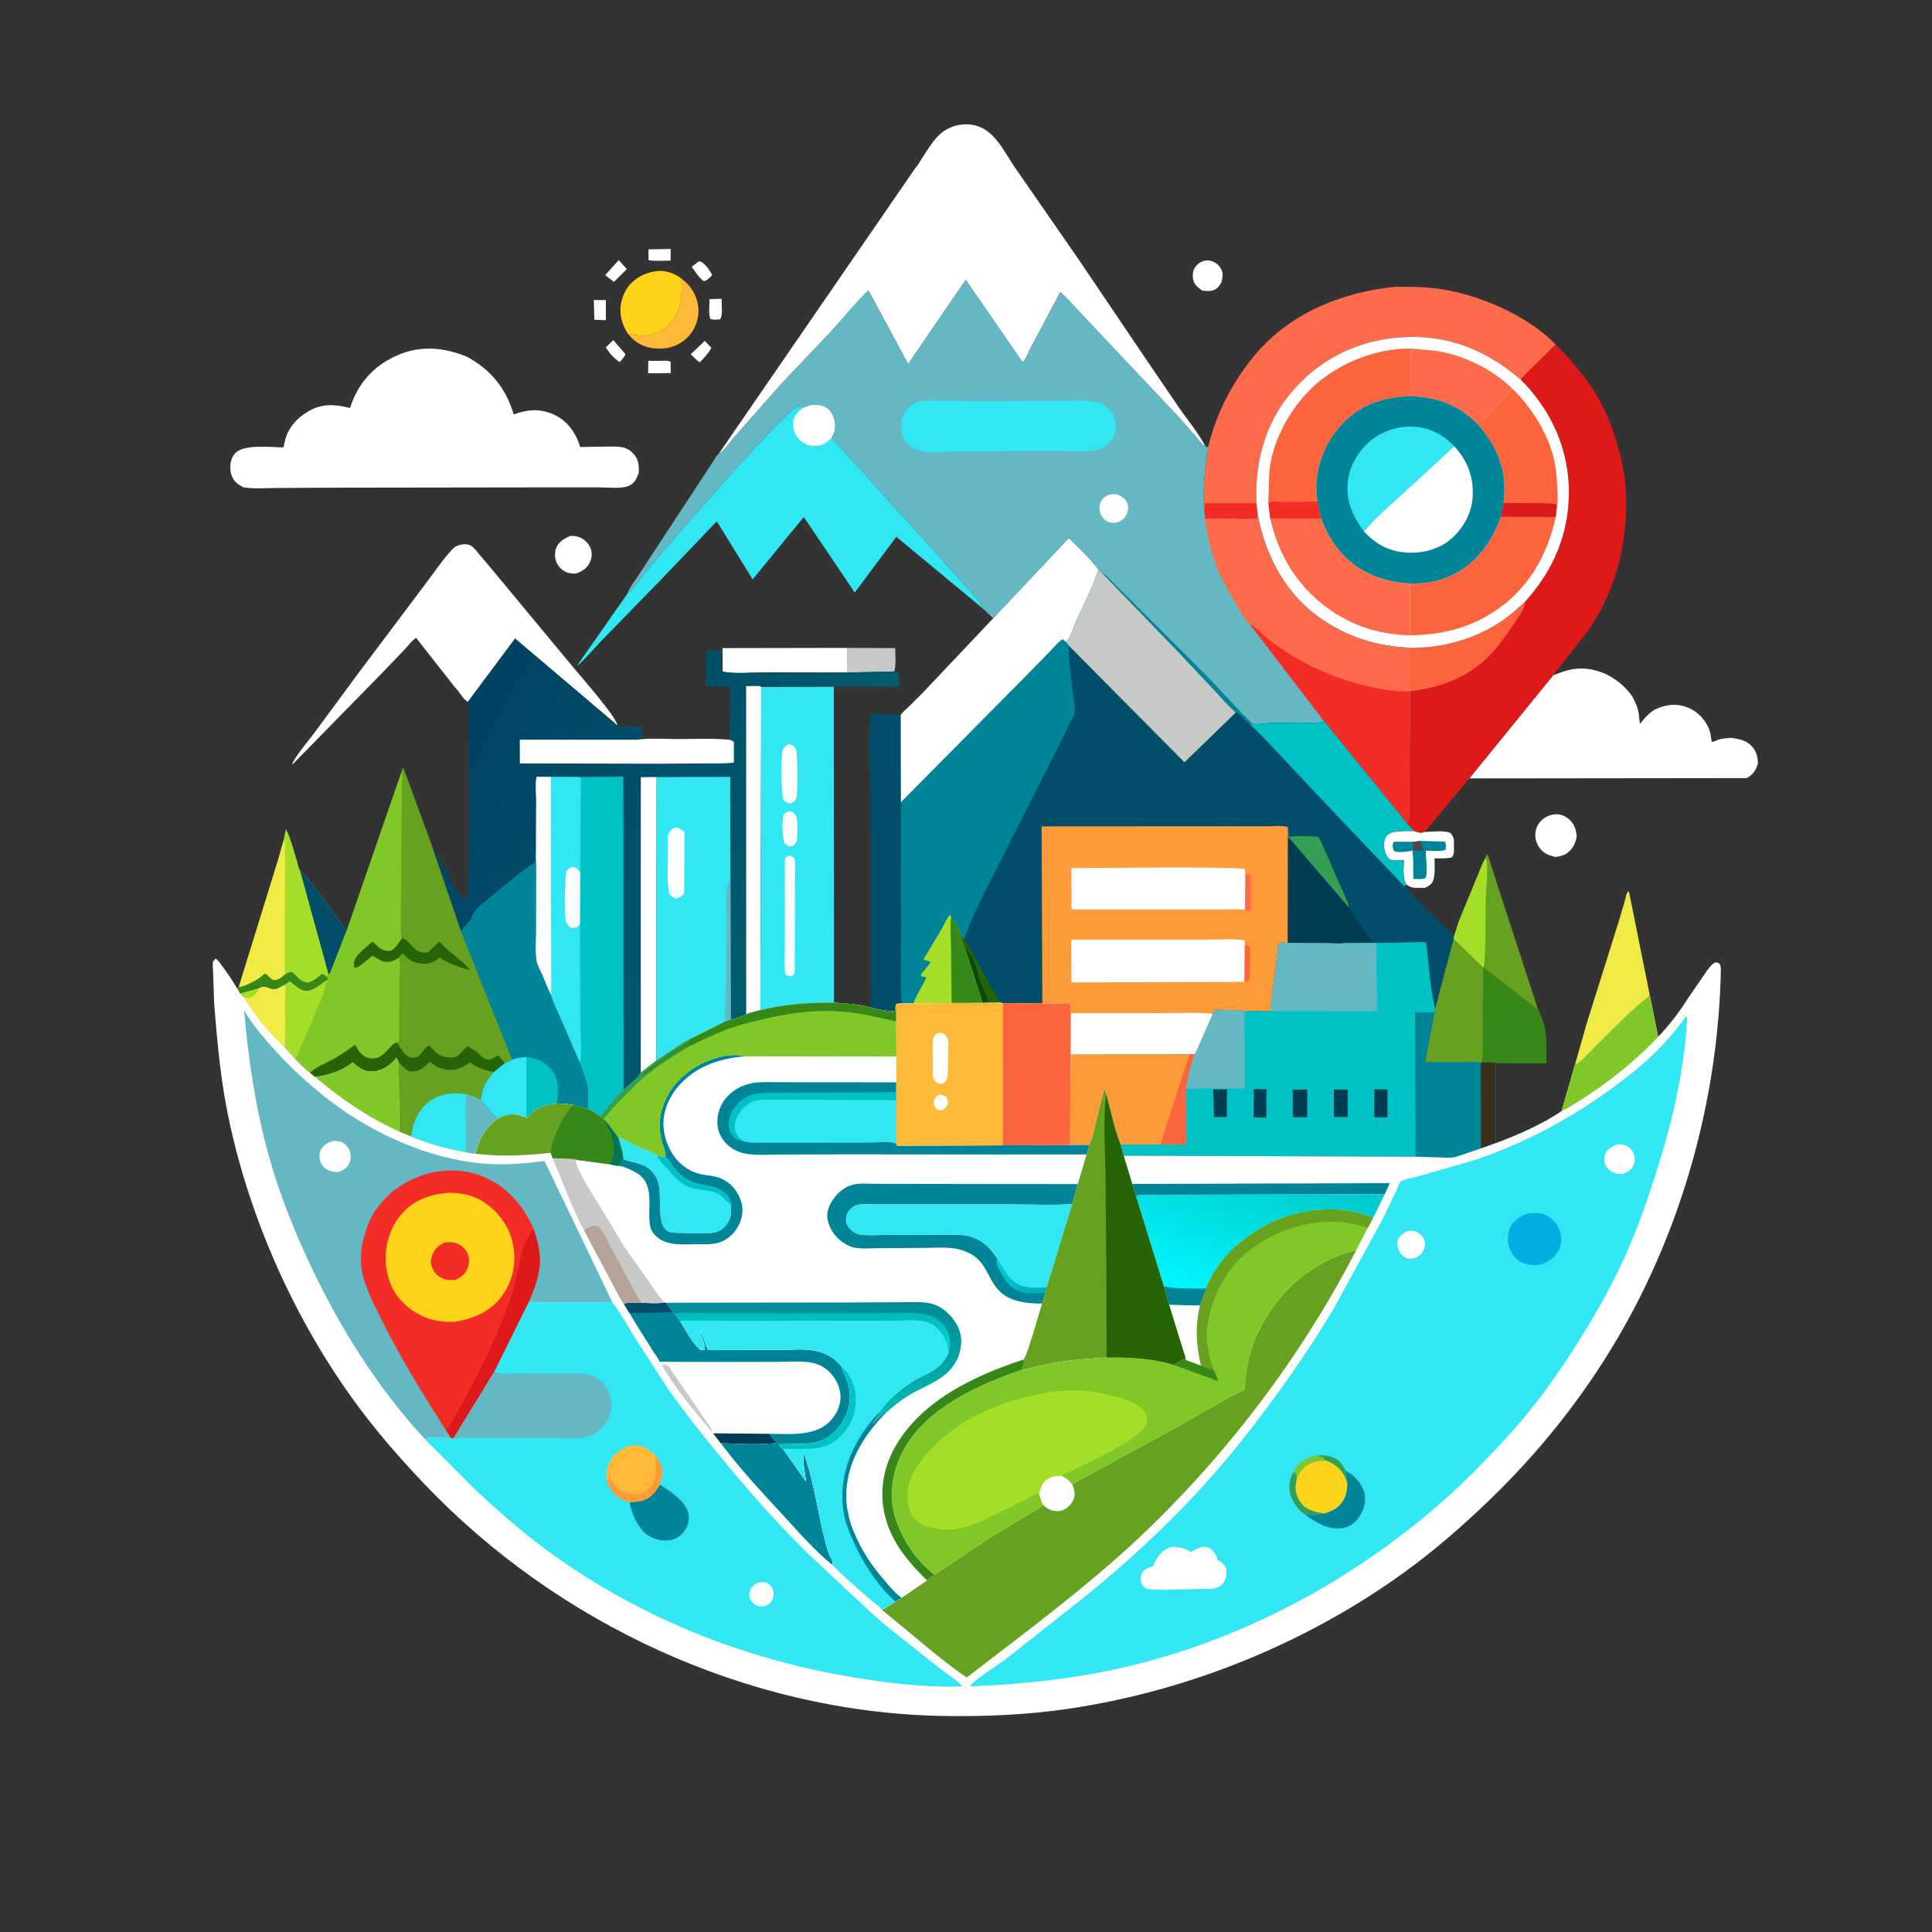 <?xml version="1.0" encoding="utf-8" ?>
<svg xmlns="http://www.w3.org/2000/svg" xmlns:xlink="http://www.w3.org/1999/xlink" width="512" height="512">
	
	<rect width="100%" height="100%" fill="#333333" stroke="none"/>
	
	<path fill="white" transform="scale(0.5 0.5)" d="M325.065 180.268L331.51 187.694C331.046 189.182 329.476 190.712 328.505 191.944C325.205 189.77 323.195 187.403 321.067 184.154L325.065 180.268Z"/>
	<path fill="white" transform="scale(0.5 0.5)" d="M373.539 180.7L377.05 184.337C375.372 187.39 373.307 189.707 370.799 192.072C369.095 190.834 367.619 189.232 366.113 187.763L373.539 180.7Z"/>
	<path fill="white" transform="scale(0.5 0.5)" d="M327.924 137.861L332.243 142.621L325.404 149.402L320.76 145.825L327.924 137.861Z"/>
	<path fill="white" transform="scale(0.5 0.5)" d="M370.072 138.75L371.027 138.523C373.824 139.631 376.008 143.122 377.435 145.633C376.669 146.965 375.335 147.795 374.146 148.75L373.025 149.003C370.701 147.647 368.315 143.646 366.613 141.453L370.072 138.75Z"/>
	<path fill="white" transform="scale(0.5 0.5)" d="M314.737 159.027L321.133 159.044L321.098 169.698L315.027 169.491L314.737 159.027Z"/>
	<path fill="white" transform="scale(0.5 0.5)" d="M376.059 158.513L382.453 158.388C382.466 161.21 383.144 166.878 381.75 169.199C379.98 169.353 378.18 169.702 376.502 168.981C375.432 166.694 376.072 161.193 376.059 158.513Z"/>
	<path fill="white" transform="scale(0.5 0.5)" d="M343.732 132.159L355.475 131.974L355.427 138.145C353.586 138.131 344.577 138.582 343.716 137.727L343.732 132.159Z"/>
	<path fill="white" transform="scale(0.5 0.5)" d="M350.856 191.253C352.398 191.232 354.036 191.001 355.434 191.75L355.501 197.712L349.774 197.829L343.523 197.819L343.606 191.261L350.856 191.253Z"/>
	<path fill="white" transform="scale(0.5 0.5)" d="M637.072 153.974C635.902 153.048 634.564 152.114 633.657 150.919C632.344 149.19 632.012 146.953 632.277 144.844C632.545 142.714 633.52 140.976 635.246 139.684C636.874 138.466 639.072 137.772 641.095 138.131C643.531 138.564 645.354 139.758 646.75 141.794C648.465 144.295 648.046 146.672 647.48 149.485C646.343 151.489 645.255 153.195 642.93 153.888C641.071 154.441 638.961 154.285 637.072 153.974Z"/>
	<path fill="white" transform="scale(0.5 0.5)" d="M302.232 284.04C303.94 283.959 305.397 284.104 307.013 284.712C309.669 285.712 311.905 287.912 312.993 290.537C313.897 292.717 313.773 295.458 312.823 297.602C311.201 301.259 308.952 302.625 305.307 303.989C303.768 304.039 302.412 303.986 300.923 303.54C298.384 302.778 296.168 300.662 295.061 298.277C293.967 295.922 293.902 292.792 294.822 290.364C296.075 287.054 299.215 285.406 302.232 284.04Z"/>
	<path fill="#C7C9C6" transform="scale(0.5 0.5)" d="M448.973 343.396L474.483 343.506C474.464 347.29 475.062 352.318 473.996 355.911L448.938 356.45L448.973 343.396Z"/>
	<path fill="white" transform="scale(0.5 0.5)" d="M824.385 454.237C822.551 453.711 820.476 453.228 818.878 452.156C816.315 450.437 814.474 447.59 813.914 444.56C813.382 441.687 814.074 438.591 815.786 436.229C817.76 433.505 820.901 431.911 824.214 431.596C827.085 431.322 829.813 432.567 831.892 434.484C834.532 436.919 835.474 439.918 835.686 443.412C834.868 447.359 833.599 450.115 830.169 452.457C828.465 453.621 826.375 453.893 824.385 454.237Z"/>
	<path fill="#FEB939" transform="scale(0.5 0.5)" d="M361.118 147.557C365.974 151.322 369.175 155.942 370.043 162.187C370.735 167.163 369.293 172.634 366.274 176.67C362.988 181.062 357.803 184.002 352.368 184.621C346.697 185.267 341.004 184.163 336.45 180.565C335.094 179.493 333.958 178.247 332.833 176.942C335.573 177.191 338.555 178.01 341.285 177.893C346.606 177.665 351.533 175.621 355.118 171.593C361.364 164.575 361.685 156.373 361.118 147.557Z"/>
	<path fill="white" transform="scale(0.5 0.5)" d="M749.424 440.393C751.533 441.086 752.905 441.704 755.06 440.934C759.017 440.883 764.905 440.033 768.574 441.36C770.855 443.728 770.658 445.04 770.61 448.266C770.577 450.561 770.949 452.619 769.5 454.441C766.504 455.136 763.395 454.952 760.335 454.948C760.271 458.522 761.123 465.984 758.47 468.533C757.548 469.42 756.236 470.082 755.073 470.603L754.389 470.585C751.061 470.484 748.378 471.081 745.511 468.938C743.13 466.17 744.018 459.539 744.04 456.004C741.994 456.04 738.262 456.57 736.5 455.467C734.691 454.334 733.753 451.245 733.548 449.25C733.317 446.996 733.597 444.354 735.225 442.623C737.92 439.758 745.592 440.542 749.424 440.393Z"/>
	<path fill="#008498" transform="scale(0.5 0.5)" d="M749.001 446.169L753.15 445.702L765.75 446.063C766.66 447.456 766.306 448.642 766.25 450.279C764.518 451.502 758.079 450.883 755.679 450.907C755.63 454.511 757.012 462.532 755.421 465.476C753.629 466.23 751.005 465.862 749.065 465.835L749.018 455.272L748.66 450.908C746.01 451.32 741.396 452.12 738.922 451.1C738.679 450.68 738.56 450.528 738.43 450C738.087 448.605 737.954 447.289 738.75 446.124L749.001 446.169Z"/>
	<path fill="#4D474D" transform="scale(0.5 0.5)" d="M749.001 446.169L753.15 445.702C753.215 447.778 753.732 449.032 754.645 450.883C752.775 450.932 750.85 451.125 749.007 450.788L749.001 446.169Z"/>
	<path fill="white" transform="scale(0.5 0.5)" d="M383.032 356.011L382.937 343.513L448.973 343.396L448.938 356.45L405.22 356.409C398.119 356.396 389.917 357.274 383.032 356.011Z"/>
	<path fill="#FED31A" transform="scale(0.5 0.5)" d="M332.833 176.942C331.048 174.246 329.859 171.448 329.206 168.27C328.099 162.888 329.514 156.671 332.737 152.25C336.338 147.309 341.75 144.588 347.715 143.731C352.523 143.041 357.296 144.747 361.118 147.557C361.685 156.373 361.364 164.575 355.118 171.593C351.533 175.621 346.606 177.665 341.285 177.893C338.555 178.01 335.573 177.191 332.833 176.942Z"/>
	<path fill="#F0EB44" transform="scale(0.5 0.5)" d="M840.84 542.882L858.199 487.652L861.304 477.066C861.579 476.108 861.877 474.045 862.393 473.252C862.634 472.882 863.032 472.644 863.351 472.341L874.35 527.126C873.733 528.785 871.736 529.773 870.39 530.875L864.392 536.198L844.745 555.46C842.156 558.026 838.395 562.828 835.106 564.238L834.768 564.338L840.84 542.882Z"/>
	<path fill="#004E6A" transform="scale(0.5 0.5)" d="M461.321 378.587L473.08 378.534C474.457 378.531 476.201 378.239 477.417 378.974L477.503 425.19L477.63 493.394L477.468 516.573C477.445 521.54 477.182 526.52 478.072 531.418L478.129 531.838L474.976 532.075L474.795 532.647C474.526 533.689 474.556 534.685 474.564 535.75C472.279 536.615 463.816 534.728 461.229 533.951C461.737 530.051 461.35 525.689 461.348 521.742L461.376 498.068L461.297 421.494C461.219 407.342 460.302 392.69 461.321 378.587Z"/>
	<path fill="#A5DE28" transform="scale(0.5 0.5)" d="M151.611 439.554C154.221 444.551 155.606 450.724 157.321 456.105C157.806 457.627 158.235 460.09 159.035 461.42C168.715 471.131 175.396 482.528 183.785 493.183L174.754 516.22L174.062 516.081L173.483 517.802L173.868 518.913L173.338 519.53C169.792 521.633 165.324 526.247 161.009 525.049C158.206 524.271 155.862 522.005 153.654 520.206L150.609 522.1L150.59 522.185C149.32 522.856 147.515 524.042 146.16 524.345C142.779 525.102 141.083 521.623 137.194 523.976L127.349 526.742L125.832 524.119L126.637 522.894L147.504 455.414L150.544 444.669C150.574 442.936 151.176 441.228 151.611 439.554Z"/>
	<path fill="#004E6A" transform="scale(0.5 0.5)" d="M159.035 461.42C168.715 471.131 175.396 482.528 183.785 493.183L174.754 516.22L174.062 516.081L159.035 461.42Z"/>
	<path fill="#F0EB44" transform="scale(0.5 0.5)" d="M150.544 444.669C151.414 448.072 151.136 451.793 151.126 455.288L151.04 471.66L150.988 516.502C152.447 515.769 153.425 514.843 155.041 515.25C157.445 517.61 159.662 520.611 163.25 520.796C165.593 520.17 167.255 518.809 169.148 517.373C169.353 517.217 170.536 516.178 170.75 516.143C170.862 516.124 171.811 516.584 171.888 516.627L173.483 517.802L173.868 518.913L173.338 519.53C169.792 521.633 165.324 526.247 161.009 525.049C158.206 524.271 155.862 522.005 153.654 520.206L150.609 522.1L150.59 522.185C149.32 522.856 147.515 524.042 146.16 524.345C142.779 525.102 141.083 521.623 137.194 523.976L127.349 526.742L125.832 524.119L126.637 522.894L147.504 455.414L150.544 444.669Z"/>
	<path fill="#378818" transform="scale(0.5 0.5)" d="M150.988 516.502C152.447 515.769 153.425 514.843 155.041 515.25C157.445 517.61 159.662 520.611 163.25 520.796C165.593 520.17 167.255 518.809 169.148 517.373C169.353 517.217 170.536 516.178 170.75 516.143C170.862 516.124 171.811 516.584 171.888 516.627L173.483 517.802L173.868 518.913L173.338 519.53C169.792 521.633 165.324 526.247 161.009 525.049C158.206 524.271 155.862 522.005 153.654 520.206L150.609 522.1L150.59 522.185C149.32 522.856 147.515 524.042 146.16 524.345C142.779 525.102 141.083 521.623 137.194 523.976L127.349 526.742L125.832 524.119L126.637 522.894L127.073 523.172C130.129 522.613 136.765 519.247 139.13 517.084L139.87 516.383C141.441 515.222 143.049 519.317 145.356 519.433C147.486 519.54 149.493 517.84 150.988 516.502Z"/>
	<path fill="#66A11F" transform="scale(0.5 0.5)" d="M787.415 454.57L787.648 453.939C787.965 453.109 787.799 453.424 788.25 452.781C788.882 453.565 788.981 454.147 789.23 455.096L792.889 466.634L793.793 469.448L815.206 535.133C816.295 537.57 817.324 539.929 818.069 542.5L818.295 543.248C819.995 549.274 819.49 557.329 819.463 563.595L792.675 563.357C790.288 563.009 787.729 563.104 785.312 563.027L784.858 563.532C782.163 562.641 778.167 563.151 775.319 563.137L755.252 563.067L760.277 536.637L760.619 534.474L770.401 497.532L770.582 496.5L773.071 488.645L785.813 457.624L787.415 454.57Z"/>
	<path fill="#A5DE28" transform="scale(0.5 0.5)" d="M787.415 454.57C789.17 457.57 787.638 471.27 787.527 475.5C787.203 487.844 787.783 500.758 786.451 513.018L770.401 497.532L770.582 496.5L773.071 488.645L785.813 457.624L787.415 454.57Z"/>
	<path fill="#378818" transform="scale(0.5 0.5)" d="M785.312 563.027C786.27 557.832 785.78 551.588 785.823 546.252L786.083 512.521L815.206 535.133C816.295 537.57 817.324 539.929 818.069 542.5L818.295 543.248C819.995 549.274 819.49 557.329 819.463 563.595L792.675 563.357C790.288 563.009 787.729 563.104 785.312 563.027Z"/>
	<path fill="white" transform="scale(0.5 0.5)" d="M243.459 288.944C245.253 288.324 247.643 288.215 249.384 289.091C250.977 289.892 252.195 291.64 253.328 292.979L260.075 300.963L304.064 353.964C307.949 358.65 326.56 379.793 327.274 384.496L273.007 338.466L247.998 371.991C246.157 371.153 244.006 367.839 242.796 366.158L240.6 363.619L220.585 338.133C218.431 339.321 216.217 342.382 214.509 344.199L203.211 355.986L154.829 405.371C155.083 404.448 155.487 403.587 155.982 402.769C159.13 397.565 163.513 392.604 167.152 387.706L189.671 357.16L224.947 310.206C229.719 303.997 234.302 297.022 239.613 291.278C240.775 290.02 241.815 289.377 243.459 288.944Z"/>
	<path fill="white" transform="scale(0.5 0.5)" d="M823.215 357.895L826.371 356.746C835.626 353.15 842.999 353.681 852.067 357.65L852.043 357.776C857.309 360.417 861.749 364.29 865.138 369.106C866.42 371.596 867.628 373.973 868.284 376.714C868.833 379.009 868.749 381.403 869.264 383.696C871.585 380.685 873.665 378.212 876.931 376.154C882.641 373.475 887.924 372.601 894.06 374.818C899.163 376.662 903.143 380.641 905.451 385.5L906.4 388.086L907.25 393.191C908.444 393.288 909.457 392.574 910.538 392.08C912.708 391.406 915.12 391.317 917.376 391.076C922.18 391.686 926.277 392.442 929.365 396.605C931.183 399.056 931.581 401.626 931.762 404.587C930.543 408.378 929.36 410.501 925.74 412.406L802.377 412.55L778.789 412.541L823.215 357.895Z"/>
	<path fill="#FE6B4A" transform="scale(0.5 0.5)" d="M739.664 151.989C747.876 151.938 755.858 152.007 763.995 153.278C784.482 156.478 808.864 166.99 823.676 181.719L824.568 182.64L805.903 201.072C786.934 185.005 766.326 176.803 741.174 178.889C718.705 180.753 699.119 190.625 684.504 207.867C670.472 224.419 664.927 245.319 665.955 266.682L666.743 273.651L666.45 274.895C657.292 275.722 647.77 274.134 638.68 275.181L638.402 271.163C637.887 268.421 638.028 265.548 638.021 262.765C637.996 254.051 639.144 245.769 640.246 237.159C644.616 219.437 652.8 203.171 664.397 189.034C683.265 166.035 710.75 154.902 739.664 151.989Z"/>
	<path fill="#F32C25" transform="scale(0.5 0.5)" d="M638.402 271.163C638.538 269.475 637.9 268.053 639.044 266.715L665.955 266.682L666.743 273.651L666.45 274.895C657.292 275.722 647.77 274.134 638.68 275.181L638.402 271.163Z"/>
	<path fill="#32E7F4" transform="scale(0.5 0.5)" d="M403.461 364.104L441.93 363.981L442.07 531.48C428.437 531.403 416.291 532.143 402.994 535.4L403.461 364.104Z"/>
	<path fill="white" transform="scale(0.5 0.5)" d="M417.187 430.25C417.574 430.146 418.11 429.976 418.507 429.993C419.73 430.047 420.423 430.609 421.221 431.465C423.359 433.759 422.587 440.914 422.502 443.996C422.441 446.215 421.895 446.82 420.383 448.25C419.978 448.388 419.419 448.608 418.994 448.608C417.43 448.608 416.792 447.75 415.75 446.794C414.537 443.315 414.511 436.672 415.054 433C415.285 431.443 415.95 431.089 417.187 430.25Z"/>
	<path fill="white" transform="scale(0.5 0.5)" d="M417.195 394.75C417.622 394.609 417.774 394.524 418.278 394.548C419.607 394.609 421.092 395.548 421.75 396.699C422.879 398.674 422.862 420.289 422.068 423C421.619 424.535 421.032 424.695 419.75 425.539L418.856 425.754C417.226 425.815 416.509 425.04 415.363 424.113C413.819 421.189 414.116 402.996 414.586 398.75C414.804 396.784 415.676 395.89 417.195 394.75Z"/>
	<path fill="white" transform="scale(0.5 0.5)" d="M417.299 453.75C419.292 453.497 419.211 453.476 420.865 454.617C421.795 457 421.433 459.859 421.432 462.387L421.388 476.889L421.24 513.245C421.155 515.127 421.421 515.917 419.957 517.25C418.212 517.368 417.924 517.503 416.365 516.575L416.12 515.424C415.5 510.92 416.014 505.638 416.005 501.065L415.972 468.869L416.009 458.414C416.027 457.729 415.888 455.82 416.124 455.25C416.368 454.664 416.907 454.25 417.299 453.75Z"/>
	<path fill="#32E7F4" transform="scale(0.5 0.5)" d="M425.761 216.028C429.106 214.494 432.416 213.83 436.032 215.082C438.401 215.902 440.25 217.575 441.307 219.845C442.503 222.416 443.166 226.375 442.201 229.108L441.261 231.098L440.974 231.68L440.788 232.023L496.42 293.411L511.613 310.519C514.346 313.556 517.87 316.834 520.023 320.25C520.448 320.924 520.674 321.632 520.777 322.42L475.075 284.521L453.041 314.073L426.025 274.023L398.932 307.089L379.905 276.31L351.559 305.965L318.183 340.22C316.466 341.971 307.583 352.252 305.929 352.701L332.623 314.553C335.034 313.114 336.916 310.096 338.64 307.905L348.412 295.808C357.16 285.583 415.543 217.982 422.965 215.401C424.197 214.972 424.627 215.482 425.761 216.028Z"/>
	<path fill="white" transform="scale(0.5 0.5)" d="M425.761 216.028C429.106 214.494 432.416 213.83 436.032 215.082C438.401 215.902 440.25 217.575 441.307 219.845C442.503 222.416 443.166 226.375 442.201 229.108L441.261 231.098L440.974 231.68L440.788 232.023C438.101 234.731 435.72 236.407 431.75 236.416C428.606 236.424 425.552 235.069 423.442 232.75C421.162 230.244 420.139 226.998 420.416 223.638C420.702 220.156 423.262 218.086 425.761 216.028Z"/>
	<path fill="white" transform="scale(0.5 0.5)" d="M128.837 258.239C127.633 257.494 126.329 256.753 125.273 255.804C123.224 253.96 122.173 251.101 122.079 248.395C121.974 245.381 122.656 242.192 124.864 240.002C129.545 235.356 143.728 237.099 150.261 237.122L151.161 233.153C152.759 226.656 157.537 221.497 163.203 218.125C170.599 213.725 177.449 214.21 185.505 216.239L186.673 212.948C191.286 201.317 199.446 193.062 210.991 188.141C223.226 182.926 235.451 184.166 247.466 189.072C260.198 195.975 268.125 205.74 272.281 219.669C279.515 216.978 286.148 216.437 293.393 219.663C300.031 222.618 304.464 228.315 306.909 235L307.448 236.921L321.651 236.706C326.392 236.736 331.131 236.136 334.872 239.628C337.857 242.415 338.577 245.176 338.602 249.104L338.598 250.613C337.332 253.733 336.549 256.049 333.25 257.524C329.493 259.205 322.098 258.315 317.865 258.318L285.576 258.325L178.218 258.475L146.62 258.641C140.896 258.668 134.467 259.246 128.837 258.239Z"/>
	<path fill="#DD1A19" transform="scale(0.5 0.5)" d="M824.568 182.64C833.831 191.996 842.14 201.559 848.411 213.25C853.418 222.584 856.617 232.783 859.268 242.999C859.98 246.985 860.913 251.088 861.294 255.112C863.913 282.83 857.855 311.056 841.849 334.056L823.215 357.895L778.789 412.541L755.06 440.934C752.905 441.704 751.533 441.086 749.424 440.393L745.835 436.568C747.471 433.598 746.972 428.963 746.986 425.627L747.059 407.491L747.38 366.359L747.053 366.381L746.979 343.312C763.92 343.686 781.209 338.916 795.366 329.518C800.044 326.414 804.219 322.648 808.363 318.879C821.293 304.415 828.976 288.853 831.15 269.5L831.561 261.855C831.674 238.165 822.471 217.758 805.903 201.072L824.568 182.64Z"/>
	<path fill="#FC643D" transform="scale(0.5 0.5)" d="M746.979 343.312C763.92 343.686 781.209 338.916 795.366 329.518C800.044 326.414 804.219 322.648 808.363 318.879C808.085 323.071 804.956 326.794 802.692 330.191C797.83 337.485 792.886 344.689 786.244 350.509C775.039 360.328 761.981 364.566 747.38 366.359L747.053 366.381L746.979 343.312Z"/>
	<path fill="white" transform="scale(0.5 0.5)" d="M485.447 88.644C486.328 88 487.415 85.79 488.11 84.764C491.515 79.733 495.038 73.155 500.085 69.624C504.738 66.368 510.394 65.225 515.974 66.278C526.806 68.322 531.943 79.918 537.513 88.165L571.813 137.682L606.732 189.389L625.193 216.493C629.72 222.945 635.061 229.385 638.763 236.313L638.255 236.161C636.727 235.465 635.007 232.803 633.881 231.46L624.526 220.828L583.811 177.681L570.647 163.706C567.852 160.711 565.133 157.467 562.001 154.824L546.487 184C545.467 185.917 543.572 190.858 542 192.048L511.877 148.364L481.316 192.978L460.264 153.902C453.281 160.651 447.303 168.303 440.724 175.428L414.053 203.532L388.846 232.079C387.127 234.027 383.301 239.62 381.123 240.267L485.447 88.644Z"/>
	<path fill="#66A11F" transform="scale(0.5 0.5)" d="M212.827 409.13L213.266 407.25L213.862 407.102L228.846 447.922L244.391 493.549L271.461 561.558L267.521 563.557L261.807 568.264C257.638 572.742 255.39 576.905 254.937 583.109C257.794 586.428 260.596 590.089 263.95 592.911C256.979 597.872 254.177 603.283 251.956 611.501L246.943 610.791C236.983 608.719 227.294 606.32 217.878 602.383L211.654 599.736L211.293 563.122L210.25 560.668L209.666 561.335C206.335 565.05 202.115 567.81 197 567.959C192.858 568.078 189.888 565.665 186.903 563.095L186.483 563.444C181.402 567.578 173.461 570.142 166.988 570.819L164.225 568.558C161.396 566.544 158.849 563.637 156.348 561.206L150.834 555.121C151.532 547.77 150.994 539.827 151.001 532.394C151.003 529.338 151.572 525.074 150.59 522.185L150.609 522.1L153.654 520.206C155.862 522.005 158.206 524.271 161.009 525.049C165.324 526.247 169.792 521.633 173.338 519.53L173.868 518.913L173.483 517.802L174.062 516.081L174.754 516.22L183.785 493.183L212.827 409.13Z"/>
	<path fill="#266507" transform="scale(0.5 0.5)" d="M213.009 497.113C216.1 497.751 218.437 502.519 221.5 504.001L222.063 504.278C223.762 505.072 224.964 505.032 226.79 504.785L232.791 499.062C234.935 501.159 237.054 503.349 239.382 505.242C242.787 508.013 246.505 510.592 249.093 514.194C243.123 512.655 238.193 510.966 233.064 507.462L232.591 507.849C229.785 510.098 227.233 511.177 223.548 510.756C219.732 510.321 217.118 509.153 214.468 506.434C213.866 505.816 214.115 506.056 213.25 505.47C212.689 506.081 211.73 506.869 211.458 507.639C210.091 508.543 208.735 509.328 207.119 509.698C203.21 510.591 200.681 508.529 197.489 506.603L190.91 511.869C189.648 512.739 189.202 512.978 187.683 512.75L187.5 510.5C187.84 506.338 194.466 501.77 197.485 498.979L198.497 499.894L199.754 501.156C201.881 503.201 203.81 504.028 206.75 503.989C209.403 502.912 211.216 500.014 212.683 497.648L213.009 497.113Z"/>
	<path fill="#266507" transform="scale(0.5 0.5)" d="M164.225 568.558C168.297 564.886 173.091 563.345 177.739 560.682C181.376 558.599 184.816 556.063 188.262 553.679C189.351 555.65 190.499 557.683 192.25 559.156C193.544 560.245 195.3 560.881 196.99 560.944C201.684 561.117 203.524 558.392 206.483 555.311C207.876 553.861 208.389 552.816 210.482 552.593L212.352 555.607C213.358 557.215 215.373 559.925 217.29 560.403C218.887 560.802 220.485 560.757 221.856 559.75C223.533 558.518 225.626 554.666 227.395 554.077C230.994 557.832 232.772 560.243 238.25 560.459C240.193 560.536 241.72 560.527 243.18 559.114L247.699 554.483C249.23 555.371 250.839 556.232 252.275 557.268C254.708 559.023 256.901 562.658 260.497 561.372L262.359 560.228C262.992 559.813 263.512 559.629 264.25 559.479C265.442 560.799 266.526 562.081 267.521 563.557L261.807 568.264C257.513 567.532 253.042 566.211 249.623 563.464C249.477 563.347 249.373 563.085 249.186 563.109C248.824 563.155 247.132 564.398 246.699 564.661C244.345 566.092 242.117 567.045 239.328 567.179C235.117 567.381 231.443 565.853 228.333 563.114C227.666 562.527 227.648 563.073 227.035 563.639C224.061 566.382 222.111 568.007 217.929 567.991C215.428 567.982 212.947 564.79 211.293 563.122L210.25 560.668L209.666 561.335C206.335 565.05 202.115 567.81 197 567.959C192.858 568.078 189.888 565.665 186.903 563.095L186.483 563.444C181.402 567.578 173.461 570.142 166.988 570.819L164.225 568.558Z"/>
	<path fill="#66A11F" transform="scale(0.5 0.5)" d="M211.293 563.122C212.947 564.79 215.428 567.982 217.929 567.991C222.111 568.007 224.061 566.382 227.035 563.639C227.648 563.073 227.666 562.527 228.333 563.114C231.443 565.853 235.117 567.381 239.328 567.179C242.117 567.045 244.345 566.092 246.699 564.661C247.132 564.398 248.824 563.155 249.186 563.109C249.373 563.085 249.477 563.347 249.623 563.464C253.042 566.211 257.513 567.532 261.807 568.264C257.638 572.742 255.39 576.905 254.937 583.109C252.298 581.825 249.811 580.785 246.986 579.973C240.447 578.872 233.273 579.558 227.777 583.626C221.612 588.188 218.787 594.965 217.878 602.383L211.654 599.736L211.293 563.122Z"/>
	<path fill="#32E7F4" transform="scale(0.5 0.5)" d="M217.878 602.383C218.787 594.965 221.612 588.188 227.777 583.626C233.273 579.558 240.447 578.872 246.986 579.973C249.811 580.785 252.298 581.825 254.937 583.109C257.794 586.428 260.596 590.089 263.95 592.911C256.979 597.872 254.177 603.283 251.956 611.501L246.943 610.791C236.983 608.719 227.294 606.32 217.878 602.383Z"/>
	<path fill="#64B8C3" transform="scale(0.5 0.5)" d="M246.986 579.973C249.811 580.785 252.298 581.825 254.937 583.109C257.794 586.428 260.596 590.089 263.95 592.911C256.979 597.872 254.177 603.283 251.956 611.501L246.943 610.791L246.986 579.973Z"/>
	<path fill="#80C828" transform="scale(0.5 0.5)" d="M212.827 409.13C213.096 409.656 213.366 410.144 213.399 410.75C213.479 412.242 213.066 413.881 213.034 415.409L212.913 428.205L212.487 480.531L212.507 491.587C212.516 493.484 212.304 495.324 213.009 497.113L212.683 497.648C211.216 500.014 209.403 502.912 206.75 503.989C203.81 504.028 201.881 503.201 199.754 501.156L198.497 499.894L197.485 498.979C194.466 501.77 187.84 506.338 187.5 510.5L187.683 512.75C189.202 512.978 189.648 512.739 190.91 511.869L197.489 506.603C200.681 508.529 203.21 510.591 207.119 509.698C208.735 509.328 210.091 508.543 211.458 507.639C212.551 510.878 211.696 516.598 211.68 520.158L211.52 551.736L210.482 552.593C208.389 552.816 207.876 553.861 206.483 555.311C203.524 558.392 201.684 561.117 196.99 560.944C195.3 560.881 193.544 560.245 192.25 559.156C190.499 557.683 189.351 555.65 188.262 553.679C184.816 556.063 181.376 558.599 177.739 560.682C173.091 563.345 168.297 564.886 164.225 568.558C161.396 566.544 158.849 563.637 156.348 561.206L150.834 555.121C151.532 547.77 150.994 539.827 151.001 532.394C151.003 529.338 151.572 525.074 150.59 522.185L150.609 522.1L153.654 520.206C155.862 522.005 158.206 524.271 161.009 525.049C165.324 526.247 169.792 521.633 173.338 519.53L173.868 518.913L173.483 517.802L174.062 516.081L174.754 516.22L183.785 493.183L212.827 409.13Z"/>
	<path fill="#A5DE28" transform="scale(0.5 0.5)" d="M173.338 519.53C171.862 526.687 168.52 533.502 165.695 540.214C162.732 547.252 160.044 554.51 156.348 561.206L150.834 555.121C151.532 547.77 150.994 539.827 151.001 532.394C151.003 529.338 151.572 525.074 150.59 522.185L150.609 522.1L153.654 520.206C155.862 522.005 158.206 524.271 161.009 525.049C165.324 526.247 169.792 521.633 173.338 519.53Z"/>
	<path fill="white" transform="scale(0.5 0.5)" d="M665.955 266.682C664.927 245.319 670.472 224.419 684.504 207.867C699.119 190.625 718.705 180.753 741.174 178.889C766.326 176.803 786.934 185.005 805.903 201.072C822.471 217.758 831.674 238.165 831.561 261.855L831.15 269.5C828.976 288.853 821.293 304.415 808.363 318.879C804.219 322.648 800.044 326.414 795.366 329.518C781.209 338.916 763.92 343.686 746.979 343.312C730.012 342.519 715.377 338.087 701.152 328.626C682.122 315.969 671.091 295.679 666.743 273.651L665.955 266.682Z"/>
	<path fill="#FE6B4A" transform="scale(0.5 0.5)" d="M755.159 185.448C771.127 185.9 790.273 194.672 801.522 205.982L801.615 206.118C795.66 211.844 790.001 220.155 782.993 224.587C772.606 214.332 761.854 210.574 747.485 209.927L747.682 185.626L755.159 185.448Z"/>
	<path fill="#FC643D" transform="scale(0.5 0.5)" d="M782.993 224.587C790.001 220.155 795.66 211.844 801.615 206.118C811.175 215.185 819.702 228.615 823.134 241.393C824.722 247.306 825.305 253.887 825.453 260C825.501 261.936 825.91 266.356 825.222 267.893L824.749 267.195C821.652 266.553 818.122 266.735 814.953 266.685L796.899 266.604L797.371 261.079C797.99 247.036 792.214 234.811 782.993 224.587Z"/>
	<path fill="#FE6B4A" transform="scale(0.5 0.5)" d="M672.302 266.834C672.618 266.547 672.842 266.099 673.25 265.975C674.695 265.535 677.949 265.955 679.551 265.948L698.235 265.866L700.345 274.888C704.578 287.265 713.034 297.792 724.87 303.665C732.06 307.232 739.397 308.817 747.37 309.266L747.336 336.771C732.701 336.2 719.83 332.898 707.399 324.887C689.292 313.22 677.8 295.651 673.268 274.753L672.302 266.834Z"/>
	<path fill="#F32C25" transform="scale(0.5 0.5)" d="M672.302 266.834C672.618 266.547 672.842 266.099 673.25 265.975C674.695 265.535 677.949 265.955 679.551 265.948L698.235 265.866L700.345 274.888L673.268 274.753L672.302 266.834Z"/>
	<path fill="#FC643D" transform="scale(0.5 0.5)" d="M672.302 266.834L672.193 266.708L672.76 250.146L673.129 247.234C675.685 229.453 687.409 210.706 701.777 200.149C716.584 189.271 736.669 182.624 755.159 185.448L747.682 185.626L747.485 209.927C732.697 210.614 720.835 214.261 710.637 225.568C702.448 234.647 697.093 247.611 697.715 259.921L698.235 265.866L679.551 265.948C677.949 265.955 674.695 265.535 673.25 265.975C672.842 266.099 672.618 266.547 672.302 266.834Z"/>
	<path fill="#FC643D" transform="scale(0.5 0.5)" d="M796.899 266.604L814.953 266.685C818.122 266.735 821.652 266.553 824.749 267.195L825.222 267.893L824.545 274.012C820.119 294.686 809.707 312.633 791.62 324.348C777.802 333.298 763.549 336.378 747.336 336.771L747.37 309.266C755.015 309.555 762.847 308.131 769.75 304.778C782.71 298.483 790.828 287.094 795.522 273.834L796.899 266.604Z"/>
	<path fill="#DD1A19" transform="scale(0.5 0.5)" d="M796.899 266.604L814.953 266.685C818.122 266.735 821.652 266.553 824.749 267.195L825.222 267.893L824.545 274.012L795.522 273.834L796.899 266.604Z"/>
	<path fill="#008498" transform="scale(0.5 0.5)" d="M747.485 209.927C761.854 210.574 772.606 214.332 782.993 224.587C792.214 234.811 797.99 247.036 797.371 261.079L796.899 266.604L795.522 273.834C790.828 287.094 782.71 298.483 769.75 304.778C762.847 308.131 755.015 309.555 747.37 309.266C739.397 308.817 732.06 307.232 724.87 303.665C713.034 297.792 704.578 287.265 700.345 274.888L698.235 265.866L697.715 259.921C697.093 247.611 702.448 234.647 710.637 225.568C720.835 214.261 732.697 210.614 747.485 209.927Z"/>
	<path fill="#32E7F4" transform="scale(0.5 0.5)" d="M722.897 281.729C718.154 275.008 714.573 268.642 714.208 260.185C713.811 250.992 717.352 242.891 723.586 236.25C729.669 229.769 738.662 226.11 747.5 226.111C757.02 226.112 764.273 229.904 770.814 236.554L743.379 261.711C736.39 268.082 728.982 274.464 722.897 281.729Z"/>
	<path fill="white" transform="scale(0.5 0.5)" d="M770.814 236.554C777.808 244.314 781.064 252.512 780.569 263.044C780.16 271.755 775.69 279.834 769.25 285.535C762.918 291.14 753.917 293.398 745.594 292.889C736.129 292.31 729.265 288.421 722.897 281.729C728.982 274.464 736.39 268.082 743.379 261.711L770.814 236.554Z"/>
	<defs>
		<linearGradient id="gradient_0" gradientUnits="userSpaceOnUse" x1="243.943" y1="381.455" x2="425.408" y2="477.911">
			<stop offset="0" stop-color="#004263"/>
			<stop offset="1" stop-color="#005D6E"/>
		</linearGradient>
	</defs>
	<path fill="url(#gradient_0)" transform="scale(0.5 0.5)" d="M247.998 371.991L273.007 338.466L327.274 384.496L328.262 385.569L328.814 385.378C332.035 384.551 336.996 385.123 340.407 385.028L340.25 390.898C339.235 391.734 338.739 391.76 337.483 392.076C344.357 391.092 351.929 391.716 358.905 391.719C368.042 391.724 377.605 391.189 386.68 392.095L386.983 363.644L374.027 363.604L374.107 344.835L382.434 344.562C382.405 347.542 381.683 352.77 382.736 355.458L383.032 356.011C389.917 357.274 398.119 356.396 405.22 356.409L448.938 356.45L473.996 355.911L476.25 356.107C476.677 358.668 476.502 361.338 476.481 363.929L461.523 363.823L402.686 363.609L403.461 364.104L402.994 535.4C400.85 536.041 397.388 536.627 395.509 537.701C393.011 538.999 390.068 539.872 387.299 540.372L384.842 541.186L366.652 550.285L362.719 552.347L347.828 562.227L339.614 568.604C338.083 571.703 333.178 575.461 330.507 577.697C327.074 581.019 323.978 584.36 321.072 588.156C320.282 589.188 318.797 590.816 318.41 592.048C316.268 590.315 313.945 589.004 311.479 587.797L304.012 585.751C301.086 584.995 298.115 584.979 295.113 584.867C290.754 585.255 284.482 586.806 281.551 590.298L280.786 591.33C280.439 591.816 280.109 592.104 279.617 592.436L279.04 592.471C273.868 590.629 270.925 589.647 265.568 592.107L263.95 592.911C260.596 590.089 257.794 586.428 254.937 583.109C255.39 576.905 257.638 572.742 261.807 568.264L267.521 563.557L271.461 561.558L244.391 493.549L228.846 447.922L239.84 468.084C241.262 471.29 243.293 473.988 245.75 476.469C246.667 476.198 246.955 476.369 247.416 475.464C249.434 471.504 248.359 406.711 248.358 396.46L248.461 380.704C248.491 377.881 248.894 374.692 247.998 371.991Z"/>
	<path fill="white" transform="scale(0.5 0.5)" d="M339.614 568.604L339.629 411.932L347.992 411.818L347.828 562.227L339.614 568.604Z"/>
	<path fill="white" transform="scale(0.5 0.5)" d="M402.686 363.609L403.461 364.104L402.994 535.4C400.85 536.041 397.388 536.627 395.509 537.701L395.466 363.647L402.686 363.609Z"/>
	<path fill="white" transform="scale(0.5 0.5)" d="M337.483 392.076C344.357 391.092 351.929 391.716 358.905 391.719C368.042 391.724 377.605 391.189 386.68 392.095C387.662 392.361 388.2 392.593 388.98 393.25L388.979 404.187C383.896 404.795 378.671 404.608 373.553 404.639L349.163 404.779L275.526 404.632L275.506 392.037L337.483 392.076Z"/>
	<path fill="#32E7F4" transform="scale(0.5 0.5)" d="M351.158 411.873L387.045 411.762L387.144 466.312L387.299 540.372L384.842 541.186L366.652 550.285L362.719 552.347L347.828 562.227L347.992 411.818L351.158 411.873Z"/>
	<path fill="#64B8C3" transform="scale(0.5 0.5)" d="M384.842 541.186C384.528 540.666 384.392 540.519 384.258 539.842C383.733 537.176 384.422 533.117 384.533 530.355L385.087 489.043C385.107 483.125 384.542 476.575 385.191 470.75C385.363 469.204 386.41 467.664 387.144 466.312L387.299 540.372L384.842 541.186Z"/>
	<path fill="white" transform="scale(0.5 0.5)" d="M362.646 473.67C360.895 475.281 360.555 475.772 358.25 476.163C356.379 475.515 356.044 475.238 354.726 473.75C353.217 466.65 354.111 457.518 354.055 450.169C354.038 447.89 353.516 443.407 354.566 441.432C355.444 439.78 356.78 438.92 358.5 438.489C360.218 438.871 361.42 439.958 362.788 440.999L362.646 473.67Z"/>
	<path fill="#00C2C4" transform="scale(0.5 0.5)" d="M306.661 411.829L330.388 411.677L330.507 577.697C327.074 581.019 323.978 584.36 321.072 588.156C320.282 589.188 318.797 590.816 318.41 592.048C316.268 590.315 313.945 589.004 311.479 587.797L304.012 585.751C301.086 584.995 298.115 584.979 295.113 584.867C290.754 585.255 284.482 586.806 281.551 590.298L280.786 591.33C280.439 591.816 280.109 592.104 279.617 592.436L279.04 592.471C273.868 590.629 270.925 589.647 265.568 592.107L263.95 592.911C260.596 590.089 257.794 586.428 254.937 583.109C255.39 576.905 257.638 572.742 261.807 568.264L267.521 563.557L271.461 561.558L244.391 493.549L249.628 487.47C250.117 485.624 250.934 484.005 252.166 482.541C254.839 479.365 258.61 476.709 261.812 474.049C268.932 468.135 276.415 461.883 284.094 456.735L284.209 424.034C284.225 420.523 283.552 414.998 284.51 411.738L291.983 411.809L306.661 411.829Z"/>
	<path fill="#32E7F4" transform="scale(0.5 0.5)" d="M284.094 456.735L284.209 424.034C284.225 420.523 283.552 414.998 284.51 411.738L291.983 411.809L306.661 411.829L307.856 412.503L307.512 462.134L307.381 489.72L307.601 540.317C307.586 547.914 308.478 556.139 307.513 563.624L296.788 538.979C295.207 535.258 293.184 531.492 292.154 527.588C290.35 524.229 289.052 520.492 287.52 517C286.482 514.636 284.785 511.825 284.36 509.282C283.519 504.258 284.068 498.412 284.073 493.288L284.128 462.014L284.094 456.735Z"/>
	<path fill="white" transform="scale(0.5 0.5)" d="M307.381 489.72C305.853 491.276 305.732 491.768 303.5 492.036C302.045 491.462 301.02 490.679 300.25 489.274C298.808 486.642 299.286 465.23 300.226 461.75C301.449 460.399 301.702 460.083 303.5 459.486C305.328 459.667 306.274 460.915 307.512 462.134L307.381 489.72Z"/>
	<path fill="white" transform="scale(0.5 0.5)" d="M284.094 456.735L284.209 424.034C284.225 420.523 283.552 414.998 284.51 411.738L291.983 411.809L292.154 527.588C290.35 524.229 289.052 520.492 287.52 517C286.482 514.636 284.785 511.825 284.36 509.282C283.519 504.258 284.068 498.412 284.073 493.288L284.128 462.014L284.094 456.735Z"/>
	<path fill="#008498" transform="scale(0.5 0.5)" d="M249.628 487.47C250.117 485.624 250.934 484.005 252.166 482.541C254.839 479.365 258.61 476.709 261.812 474.049C268.932 468.135 276.415 461.883 284.094 456.735L284.128 462.014L284.073 493.288C284.068 498.412 283.519 504.258 284.36 509.282C284.785 511.825 286.482 514.636 287.52 517C289.052 520.492 290.35 524.229 292.154 527.588C293.184 531.492 295.207 535.258 296.788 538.979L307.513 563.624L310.776 572.826C312.272 577.17 311.663 583.2 311.479 587.797L304.012 585.751C301.086 584.995 298.115 584.979 295.113 584.867C290.754 585.255 284.482 586.806 281.551 590.298L280.786 591.33C280.439 591.816 280.109 592.104 279.617 592.436L279.04 592.471C273.868 590.629 270.925 589.647 265.568 592.107L263.95 592.911C260.596 590.089 257.794 586.428 254.937 583.109C255.39 576.905 257.638 572.742 261.807 568.264L267.521 563.557L271.461 561.558L244.391 493.549L249.628 487.47Z"/>
	<path fill="#00C2C4" transform="scale(0.5 0.5)" d="M279.002 560.282C284.434 560.703 288.576 562.784 292.162 566.89C293.261 568.147 293.898 569.484 294.561 571L294.858 571.652C296.322 575.163 295.592 581.088 295.113 584.867C290.754 585.255 284.482 586.806 281.551 590.298L280.786 591.33C280.439 591.816 280.109 592.104 279.617 592.436L279.04 592.471L279.002 560.282Z"/>
	<path fill="#32E7F4" transform="scale(0.5 0.5)" d="M271.461 561.558C274.007 560.84 276.38 560.52 279.002 560.282L279.04 592.471C273.868 590.629 270.925 589.647 265.568 592.107L263.95 592.911C260.596 590.089 257.794 586.428 254.937 583.109C255.39 576.905 257.638 572.742 261.807 568.264L267.521 563.557L271.461 561.558Z"/>
	<path fill="#64B8C3" transform="scale(0.5 0.5)" d="M381.123 240.267C383.301 239.62 387.127 234.027 388.846 232.079L414.053 203.532L440.724 175.428C447.303 168.303 453.281 160.651 460.264 153.902L481.316 192.978L511.877 148.364L542 192.048C543.572 190.858 545.467 185.917 546.487 184L562.001 154.824C565.133 157.467 567.852 160.711 570.647 163.706L583.811 177.681L624.526 220.828L633.881 231.46C635.007 232.803 636.727 235.465 638.255 236.161L638.763 236.313L640.246 237.159C639.144 245.769 637.996 254.051 638.021 262.765C638.028 265.548 637.887 268.421 638.402 271.163L638.68 275.181C647.77 274.134 657.292 275.722 666.45 274.895L666.743 273.651C671.091 295.679 682.122 315.969 701.152 328.626C715.377 338.087 730.012 342.519 746.979 343.312L747.053 366.381L747.38 366.359L747.059 407.491L746.986 425.627C746.972 428.963 747.471 433.598 745.835 436.568L701.741 382.21C698.638 383.584 694.398 383.03 690.991 383.042L672.611 383.23C670.539 383.297 666.312 384.264 664.477 383.75L663.658 383.38L662.678 384.226C660.572 382.816 657.188 378.009 655.011 377.643C651.213 374.412 647.85 370.376 644.408 366.759L624.997 346.101L584.144 303.775L582.192 301.852C577.657 295.884 571.818 290.494 566.527 285.183L526.476 327.658L520.777 322.42C520.674 321.632 520.448 320.924 520.023 320.25C517.87 316.834 514.346 313.556 511.613 310.519L496.42 293.411L440.788 232.023L440.974 231.68L441.261 231.098L442.201 229.108C443.166 226.375 442.503 222.416 441.307 219.845C440.25 217.575 438.401 215.902 436.032 215.082C432.416 213.83 429.106 214.494 425.761 216.028C424.627 215.482 424.197 214.972 422.965 215.401C415.543 217.982 357.16 285.583 348.412 295.808L338.64 307.905C336.916 310.096 335.034 313.114 332.623 314.553C333.702 311.136 336.416 308.053 338.31 305.026L364.249 265.521L377.781 244.84C378.86 243.292 379.595 241.411 381.123 240.267Z"/>
	<path fill="#008498" transform="scale(0.5 0.5)" d="M584.144 303.775C586.749 305.107 588.766 307.564 590.826 309.609L601.245 319.996L639.938 358.599C647.876 366.767 655.368 375.582 663.658 383.38L662.678 384.226C660.572 382.816 657.188 378.009 655.011 377.643C651.213 374.412 647.85 370.376 644.408 366.759L624.997 346.101L584.144 303.775Z"/>
	<path fill="white" transform="scale(0.5 0.5)" d="M587.701 262.25C589.055 261.914 590.801 261.779 592.161 262.124C594.233 262.65 596.323 264.357 597.303 266.25C598.236 268.052 597.979 270.263 597.32 272.109C596.492 274.431 594.874 275.639 592.75 276.702C591.371 277.24 589.201 277.207 587.806 276.75C586.072 276.182 584.648 274.912 583.814 273.301C582.735 271.219 582.289 268.449 583.288 266.242C584.278 264.056 585.584 263.241 587.701 262.25Z"/>
	<path fill="#32E7F4" transform="scale(0.5 0.5)" d="M487.389 212.665C493.424 212.236 499.685 212.538 505.74 212.541L538.73 212.545L565.128 212.501C569.428 212.5 574.171 212.119 578.421 212.591C580.814 212.857 583.338 213.645 585.386 214.94C588.107 216.662 590.355 219.42 590.971 222.616L591.083 223.25C591.483 225.373 591.506 227.124 591.007 229.25C590.243 232.507 587.682 235.378 584.843 237.03L581.146 238.746C575.055 239.439 568.549 239.018 562.407 239.022L527.782 239.094L503.127 239.332C498.434 239.421 491.106 240.527 486.817 238.767L486.25 238.517C483.56 237.387 481.018 235.831 479.493 233.25C477.492 229.865 477.245 225.96 478.154 222.209C478.926 219.021 481.135 215.714 484.084 214.125L487.389 212.665Z"/>
	<path fill="#FE6B4A" transform="scale(0.5 0.5)" d="M666.743 273.651C671.091 295.679 682.122 315.969 701.152 328.626C715.377 338.087 730.012 342.519 746.979 343.312L747.053 366.381L747.38 366.359L747.059 407.491L746.986 425.627C746.972 428.963 747.471 433.598 745.835 436.568L701.741 382.21L662.601 331.093C660.222 329.296 657.805 324.506 656.225 321.87C652.707 315.999 648.989 310.054 646.239 303.779C642.212 294.587 640.15 285.068 638.68 275.181C647.77 274.134 657.292 275.722 666.45 274.895L666.743 273.651Z"/>
	<path fill="#F32C25" transform="scale(0.5 0.5)" d="M662.601 331.093L663.038 331.285C666.223 332.8 668.6 335.709 671.25 337.988C674.002 340.355 677.32 342.553 680.321 344.61C694.229 354.145 711.991 361.154 728.5 364.534C734.404 365.743 741.023 366.729 747.053 366.381L747.38 366.359L747.059 407.491L746.986 425.627C746.972 428.963 747.471 433.598 745.835 436.568L701.741 382.21L662.601 331.093Z"/>
	<path fill="#004E6A" transform="scale(0.5 0.5)" d="M526.476 327.658L566.527 285.183C571.818 290.494 577.657 295.884 582.192 301.852L584.144 303.775L624.997 346.101L644.408 366.759C647.85 370.376 651.213 374.412 655.011 377.643C657.188 378.009 660.572 382.816 662.678 384.226L663.658 383.38L664.477 383.75C666.312 384.264 670.539 383.297 672.611 383.23L690.991 383.042C694.398 383.03 698.638 383.584 701.741 382.21L745.835 436.568L749.424 440.393C745.592 440.542 737.92 439.758 735.225 442.623C733.597 444.354 733.317 446.996 733.548 449.25C733.753 451.245 734.691 454.334 736.5 455.467C738.262 456.57 741.994 456.04 744.04 456.004C744.018 459.539 743.13 466.17 745.511 468.938L744.228 469.651L770.582 496.5L770.401 497.532L760.619 534.474L760.277 536.637L755.252 563.067L775.319 563.137C778.167 563.151 782.163 562.641 784.858 563.532L785.312 563.027C787.729 563.104 790.288 563.009 792.675 563.357L792.683 605.932L784.945 608.668L772 613.064L771.416 613.226C769.104 613.812 766.313 613.522 763.936 613.496L750.27 613.08L595.542 612.523L593.885 606.62C590.529 598.08 588.758 588.701 586.27 579.864L585.673 577.25C584.57 579.181 584.187 581.81 583.57 583.964C581.443 591.385 580.197 599.792 577.395 606.918L567.121 606.841L567.399 558.985L567.467 536.958L567.469 532.5C567.23 532.266 567.043 531.961 566.75 531.799C566.431 531.624 564.077 531.825 563.625 531.83L552.464 531.938C550.974 531.484 548.251 531.827 546.645 531.809L531.616 531.765L530.099 531.386C528.132 531.682 525.937 531.504 523.94 531.517L520.835 531.608L504.4 531.64L484.011 531.902L478.129 531.838L478.072 531.418C477.182 526.52 477.445 521.54 477.468 516.573L477.63 493.394L477.503 425.19L477.417 378.974C478.272 377.543 480.042 376.17 481.25 375.003L489.013 367.281L526.476 327.658Z"/>
	<path fill="#266507" transform="scale(0.5 0.5)" d="M509.224 495.68L511.021 497.868C513.459 500.605 514.963 504.069 516.632 507.304L523.869 520.859C525.801 524.309 528.603 527.79 530.099 531.386C528.132 531.682 525.937 531.504 523.94 531.517L520.835 531.608L511.351 502.125C510.162 500.183 509.536 497.917 509.224 495.68Z"/>
	<path fill="#094B06" transform="scale(0.5 0.5)" d="M511.351 502.125C513.268 503.013 516.415 509.893 517.177 512.086C518.019 514.512 518.474 517.07 519.297 519.498C520.621 523.407 523.375 527.469 523.94 531.517L520.835 531.608L511.351 502.125Z"/>
	<path fill="#339F53" transform="scale(0.5 0.5)" d="M682.591 438.418L682.75 439.287L683.11 443.25C683.764 443.717 683.327 443.54 684.436 443.4C688.959 442.829 694.189 443.219 698.76 443.416C702.584 450.844 705.537 458.633 708.966 466.241L713.542 476.44C714.153 477.864 714.99 479.399 714.857 480.979L682.583 443.426L682.591 438.418Z"/>
	<path fill="#003D53" transform="scale(0.5 0.5)" d="M682.583 443.426L714.857 480.979C718.918 487.388 722.858 493.479 727.709 499.339C723.331 499.337 716.77 498.462 712.709 499.874C709.812 500.347 706.049 499.909 703.072 499.917L682.48 499.756L682.583 443.426Z"/>
	<path fill="#00C2C4" transform="scale(0.5 0.5)" d="M663.658 383.38L664.477 383.75C666.312 384.264 670.539 383.297 672.611 383.23L690.991 383.042C694.398 383.03 698.638 383.584 701.741 382.21L745.835 436.568L749.424 440.393C745.592 440.542 737.92 439.758 735.225 442.623C733.597 444.354 733.317 446.996 733.548 449.25C733.753 451.245 734.691 454.334 736.5 455.467C738.262 456.57 741.994 456.04 744.04 456.004C744.018 459.539 743.13 466.17 745.511 468.938L744.228 469.651L702.569 425.887L675.865 397.481C671.57 393.035 667.42 388.198 662.678 384.226L663.658 383.38Z"/>
	<path fill="#C7C9C6" transform="scale(0.5 0.5)" d="M564.942 340.189C567.27 338.359 569.087 332.045 570.353 329.225C574.382 320.247 579.248 311.241 582.192 301.852L584.144 303.775L624.997 346.101L644.408 366.759C647.85 370.376 651.213 374.412 655.011 377.643L627.782 404.045L566.362 342.084L564.942 340.189Z"/>
	<path fill="#008498" transform="scale(0.5 0.5)" d="M526.476 327.658L566.527 285.183C571.818 290.494 577.657 295.884 582.192 301.852C579.248 311.241 574.382 320.247 570.353 329.225C569.087 332.045 567.27 338.359 564.942 340.189L566.362 342.084C566.486 350.187 567.594 358.039 568.549 366.074C568.962 369.552 569.973 373.826 569.624 377.25C569.42 379.254 567.972 381.524 567.075 383.335L562.217 393.297L527.149 462.435C521.439 473.96 515.106 485.656 511.021 497.868L509.224 495.68C509.536 497.917 510.162 500.183 511.351 502.125L520.835 531.608L504.4 531.64L484.011 531.902L478.129 531.838L478.072 531.418C477.182 526.52 477.445 521.54 477.468 516.573L477.63 493.394L477.503 425.19L477.417 378.974C478.272 377.543 480.042 376.17 481.25 375.003L489.013 367.281L526.476 327.658Z"/>
	<path fill="#A5DE28" transform="scale(0.5 0.5)" d="M484.011 531.902L484.263 531.383C485.953 526.915 488.726 522.793 490.885 518.5C490.18 516.947 489.097 518.289 487.942 517C489.315 514.455 491.544 512.64 493.137 510.25L492.5 509.448C491.292 509.244 490.512 509.175 489.452 508.5L499.374 491.883C500.546 489.821 501.947 486.152 503.668 484.75L504.068 486.028C505.806 487.927 508.885 493.081 509.224 495.68C509.536 497.917 510.162 500.183 511.351 502.125L520.835 531.608L504.4 531.64L484.011 531.902Z"/>
	<path fill="#378818" transform="scale(0.5 0.5)" d="M504.068 486.028C505.806 487.927 508.885 493.081 509.224 495.68C509.536 497.917 510.162 500.183 511.351 502.125L520.835 531.608L504.4 531.64L504.063 502.943C504.003 497.359 503.559 491.574 504.068 486.028Z"/>
	<path fill="white" transform="scale(0.5 0.5)" d="M526.476 327.658L566.527 285.183C571.818 290.494 577.657 295.884 582.192 301.852C579.248 311.241 574.382 320.247 570.353 329.225C569.087 332.045 567.27 338.359 564.942 340.189L563.25 338.8C560.677 340.362 558.405 343.313 556.265 345.488L541.522 360.529L477.503 425.19L477.417 378.974C478.272 377.543 480.042 376.17 481.25 375.003L489.013 367.281L526.476 327.658Z"/>
	<path fill="#FE9A37" transform="scale(0.5 0.5)" d="M552.464 531.938L552.086 437.99L648.928 437.928L671.994 437.937C675.05 437.938 679.776 437.312 682.591 438.418L682.583 443.426L682.48 499.756C680.788 499.664 678.969 499.151 677.645 500.25L673.275 535.989L660.879 535.802L644.094 535.148C643.624 535.866 643.245 536.544 642.9 537.33L637.136 550.44C635.923 553.125 634.831 556.175 633.344 558.707L630.399 558.885L567.399 558.985L567.467 536.958L567.469 532.5C567.23 532.266 567.043 531.961 566.75 531.799C566.431 531.624 564.077 531.825 563.625 531.83L552.464 531.938Z"/>
	<path fill="#FC643D" transform="scale(0.5 0.5)" d="M659.683 501.416L660.75 500.765L662.25 501.381C663.287 506.655 662.234 514.019 662.089 519.5C661.124 520.403 660.839 520.35 659.51 520.56L659.683 501.416Z"/>
	<path fill="#FE6B4A" transform="scale(0.5 0.5)" d="M659.984 463.525L662.25 463.467C662.482 463.728 662.839 463.918 662.947 464.25C663.254 465.193 662.95 467.672 662.951 468.789L662.962 482.25L662 482.942C661.169 482.758 660.546 482.728 659.875 482.179L659.984 463.525Z"/>
	<path fill="white" transform="scale(0.5 0.5)" d="M567.467 536.958L616.876 536.974C625.408 536.981 634.432 536.414 642.9 537.33L637.136 550.44C635.923 553.125 634.831 556.175 633.344 558.707L630.399 558.885L567.399 558.985L567.467 536.958Z"/>
	<path fill="white" transform="scale(0.5 0.5)" d="M659.875 482.179C656.402 481.791 652.684 482.035 649.177 482.035L630.746 482.037L567.929 482.054L567.835 460.114C577.983 460.035 657.141 459.179 659.84 460.611L659.984 463.525L659.875 482.179Z"/>
	<path fill="white" transform="scale(0.5 0.5)" d="M659.51 520.56C657.895 520.097 655.114 520.469 653.361 520.478L639.45 520.509L567.839 520.696L567.796 498.017L639.135 498.033C642.467 498.041 657.597 497.274 659.75 498.556L659.683 501.416L659.51 520.56Z"/>
	<path fill="#00C2C4" transform="scale(0.5 0.5)" d="M729.524 499.812L749.373 499.443C751.058 499.436 754.566 499.007 755.953 499.712C757.253 511.18 757.967 523.254 760.619 534.474L760.277 536.637L755.252 563.067L775.319 563.137C778.167 563.151 782.163 562.641 784.858 563.532L785.312 563.027C787.729 563.104 790.288 563.009 792.675 563.357L792.683 605.932L784.945 608.668L772 613.064L771.416 613.226C769.104 613.812 766.313 613.522 763.936 613.496L750.27 613.08L595.542 612.523L593.885 606.62C590.529 598.08 588.758 588.701 586.27 579.864L585.673 577.25C584.57 579.181 584.187 581.81 583.57 583.964C581.443 591.385 580.197 599.792 577.395 606.918L567.121 606.841L567.399 558.985L630.399 558.885L633.344 558.707C634.831 556.175 635.923 553.125 637.136 550.44L642.9 537.33C643.245 536.544 643.624 535.866 644.094 535.148L660.879 535.802L673.275 535.989L677.645 500.25C678.969 499.151 680.788 499.664 682.48 499.756L703.072 499.917C706.049 499.909 709.812 500.347 712.709 499.874L729.524 499.812Z"/>
	<path fill="#003D53" transform="scale(0.5 0.5)" d="M664.553 577.231L671.246 577.307L671.155 592.382L664.482 592.269L664.553 577.231Z"/>
	<path fill="#003D53" transform="scale(0.5 0.5)" d="M643.069 577.407L650.303 577.38L650.228 592.065L643.432 592.064L643.069 577.407Z"/>
	<path fill="#003D53" transform="scale(0.5 0.5)" d="M728.418 577.384L735.386 577.413L735.388 592.202L728.371 592.234L728.418 577.384Z"/>
	<path fill="#003D53" transform="scale(0.5 0.5)" d="M706.962 577.488L714.354 577.472L714.318 592.017L707.04 592.005L706.962 577.488Z"/>
	<path fill="#003D53" transform="scale(0.5 0.5)" d="M685.206 577.516L692.872 577.495L692.827 592.211L685.191 592.189L685.206 577.516Z"/>
	<path fill="#64B8C3" transform="scale(0.5 0.5)" d="M642.9 537.33C643.245 536.544 643.624 535.866 644.094 535.148L660.879 535.802L659.614 536.5L659.728 576.949L636.728 576.99C634.403 576.975 630.815 577.442 628.621 576.874C629.342 570.499 630.979 564.656 633.344 558.707C634.831 556.175 635.923 553.125 637.136 550.44L642.9 537.33Z"/>
	<path fill="#64B8C3" transform="scale(0.5 0.5)" d="M673.275 535.989L677.645 500.25C678.969 499.151 680.788 499.664 682.48 499.756L703.072 499.917C706.049 499.909 709.812 500.347 712.709 499.874L729.524 499.812L729.892 535.94L673.275 535.989Z"/>
	<path fill="#008498" transform="scale(0.5 0.5)" d="M750.27 613.08L750.003 536.523L760.277 536.637L755.252 563.067L775.319 563.137C778.167 563.151 782.163 562.641 784.858 563.532L785.312 563.027C787.729 563.104 790.288 563.009 792.675 563.357L792.683 605.932L784.945 608.668L772 613.064L771.416 613.226C769.104 613.812 766.313 613.522 763.936 613.496L750.27 613.08Z"/>
	<path fill="#3B301A" transform="scale(0.5 0.5)" d="M785.312 563.027C787.729 563.104 790.288 563.009 792.675 563.357L792.683 605.932L784.945 608.668L784.858 563.532L785.312 563.027Z"/>
	<path fill="#FE9A37" transform="scale(0.5 0.5)" d="M567.399 558.985L630.399 558.885L633.344 558.707C630.979 564.656 629.342 570.499 628.621 576.874L628.618 606.589L615.089 606.549L593.885 606.62C590.529 598.08 588.758 588.701 586.27 579.864L585.673 577.25C584.57 579.181 584.187 581.81 583.57 583.964C581.443 591.385 580.197 599.792 577.395 606.918L567.121 606.841L567.399 558.985Z"/>
	<path fill="#FC643D" transform="scale(0.5 0.5)" d="M630.399 558.885L633.344 558.707C630.979 564.656 629.342 570.499 628.621 576.874L628.618 606.589L615.089 606.549L630.399 558.885Z"/>
	<path fill="white" transform="scale(0.5 0.5)" d="M113.514 532.065L112.964 515.503C112.909 514.229 112.45 510.547 113.065 509.5C113.374 508.973 113.855 508.567 114.25 508.101C115.659 508.875 116.655 510.568 117.615 511.827C120.633 515.788 123.306 519.827 125.832 524.119L127.349 526.742L137.194 523.976C141.083 521.623 142.779 525.102 146.16 524.345C147.515 524.042 149.32 522.856 150.59 522.185C151.572 525.074 151.003 529.338 151.001 532.394C150.994 539.827 151.532 547.77 150.834 555.121L156.348 561.206C158.849 563.637 161.396 566.544 164.225 568.558L166.988 570.819C173.461 570.142 181.402 567.578 186.483 563.444L186.903 563.095C189.888 565.665 192.858 568.078 197 567.959C202.115 567.81 206.335 565.05 209.666 561.335L210.25 560.668L211.293 563.122L211.654 599.736L217.878 602.383C227.294 606.32 236.983 608.719 246.943 610.791L251.956 611.501C254.177 603.283 256.979 597.872 263.95 592.911L265.568 592.107C270.925 589.647 273.868 590.629 279.04 592.471L279.617 592.436C280.109 592.104 280.439 591.816 280.786 591.33L281.551 590.298C284.482 586.806 290.754 585.255 295.113 584.867C298.115 584.979 301.086 584.995 304.012 585.751L311.479 587.797C313.945 589.004 316.268 590.315 318.41 592.048C318.797 590.816 320.282 589.188 321.072 588.156C323.978 584.36 327.074 581.019 330.507 577.697C333.178 575.461 338.083 571.703 339.614 568.604L347.828 562.227L362.719 552.347L366.652 550.285L384.842 541.186L387.299 540.372C390.068 539.872 393.011 538.999 395.509 537.701C397.388 536.627 400.85 536.041 402.994 535.4C416.291 532.143 428.437 531.403 442.07 531.48C448.241 531.864 455.3 532.249 461.229 533.951C463.816 534.728 472.279 536.615 474.564 535.75C474.556 534.685 474.526 533.689 474.795 532.647L474.976 532.075L478.129 531.838L484.011 531.902L504.4 531.64L520.835 531.608L523.94 531.517C525.937 531.504 528.132 531.682 530.099 531.386L531.616 531.765L546.645 531.809C548.251 531.827 550.974 531.484 552.464 531.938L563.625 531.83C564.077 531.825 566.431 531.624 566.75 531.799C567.043 531.961 567.23 532.266 567.469 532.5L567.467 536.958L567.399 558.985L567.121 606.841L577.395 606.918C580.197 599.792 581.443 591.385 583.57 583.964C584.187 581.81 584.57 579.181 585.673 577.25L586.27 579.864C588.758 588.701 590.529 598.08 593.885 606.62L595.542 612.523L750.27 613.08L763.936 613.496C766.313 613.522 769.104 613.812 771.416 613.226L772 613.064L784.945 608.668L792.683 605.932C804.14 601.695 817.535 595.838 827.621 588.926L834.768 564.338L835.106 564.238C838.395 562.828 842.156 558.026 844.745 555.46L864.392 536.198L870.39 530.875C871.736 529.773 873.733 528.785 874.35 527.126L878.848 549.514C884.69 543.384 889.766 536.87 894.281 529.703L902.51 517.722C904.051 515.506 905.728 512.712 907.798 510.956C908.972 509.96 909.189 510.116 910.652 510.25C912.135 511.394 911.864 511.961 912.103 513.765C910.765 581.684 891.991 650.069 857.658 708.756C838.851 740.904 815.547 770.01 788.699 795.79C774.531 809.396 759.797 822.179 743.852 833.68C692.194 870.937 630.443 896.004 567.5 905.508C544.701 908.951 521.424 909.939 498.389 909.457C395.976 907.314 295.588 860.651 225.139 786.777C211.164 772.122 197.804 756.712 186.039 740.212C154.162 695.512 130.704 641.719 120.222 587.859C116.646 569.481 115.02 550.705 113.514 532.065Z"/>
	<path fill="#C7C9C6" transform="scale(0.5 0.5)" d="M350.711 723.49C352.467 723.211 352.628 723.264 354.25 724.009L374.977 754.296C376.049 756.122 377.149 756.779 377.287 759.02C368.065 747.902 357.972 736.01 350.711 723.49Z"/>
	<path fill="#003D53" transform="scale(0.5 0.5)" d="M377.923 759.687L408.076 759.965C408.833 761.976 410.472 763.288 411.978 764.761C402.387 765.929 391.604 765.259 381.952 764.915L377.923 759.687Z"/>
	<path fill="#F0EB44" transform="scale(0.5 0.5)" d="M150.59 522.185C151.572 525.074 151.003 529.338 151.001 532.394C150.994 539.827 151.532 547.77 150.834 555.121C142.564 547.364 134.983 538.459 129.246 528.674L127.349 526.742L137.194 523.976C141.083 521.623 142.779 525.102 146.16 524.345C147.515 524.042 149.32 522.856 150.59 522.185Z"/>
	<path fill="#A5DE28" transform="scale(0.5 0.5)" d="M137.194 523.976C136.374 526.028 135.064 527.744 132.992 528.672C131.831 529.191 130.496 528.801 129.246 528.674L127.349 526.742L137.194 523.976Z"/>
	<path fill="#008498" transform="scale(0.5 0.5)" d="M600.107 627.517L736.644 627.088L733.911 632.963L634.674 633.222L614.647 633.505C610.924 633.501 606.254 632.746 602.719 633.69L602.192 634.404L600.107 627.517Z"/>
	<path fill="#80C828" transform="scale(0.5 0.5)" d="M166.988 570.819C173.461 570.142 181.402 567.578 186.483 563.444L186.903 563.095C189.888 565.665 192.858 568.078 197 567.959C202.115 567.81 206.335 565.05 209.666 561.335L210.25 560.668L211.293 563.122L211.654 599.736C194.886 592.199 181.023 582.614 166.988 570.819Z"/>
	<path fill="#80C828" transform="scale(0.5 0.5)" d="M874.35 527.126L878.848 549.514C867.787 561.257 854.975 571.796 841.479 580.612C837.066 583.495 832.404 586.699 827.621 588.926L834.768 564.338L835.106 564.238C838.395 562.828 842.156 558.026 844.745 555.46L864.392 536.198L870.39 530.875C871.736 529.773 873.733 528.785 874.35 527.126Z"/>
	<path fill="#008498" transform="scale(0.5 0.5)" d="M352.157 690.299L353.193 690.475C354.346 692.238 355.501 693.876 356.902 695.452L357.537 696.107L360.27 699.974L360.665 700.543C363.514 705.03 367.129 712.198 371.25 715.411L373.552 715.498L373.591 714.832C373.671 712.257 371.695 708.265 370.91 705.75C372.207 706.432 374.303 713.654 375.165 715.514L413.597 715.433C419.281 715.43 426.245 714.751 431.786 715.841C436.262 716.722 440.632 718.671 443.889 721.919C444.551 722.579 445.776 723.634 446.128 724.432L446.239 724.88C446.885 727.376 448.218 729.442 449.06 731.841C451.486 738.752 450.875 746.094 447.25 752.502C444.196 757.901 439.212 762.764 433.088 764.403C426.715 766.109 419.11 764.883 412.525 765.173L414.075 767.353L415.006 767.954L427.22 785.299C426.811 781.407 425.045 773.976 426.07 770.308C431.507 785.222 433.38 801.301 437.31 816.621C437.892 818.891 438.544 821.207 439.331 823.417C440.178 825.795 441.687 826.932 441.346 829.604C431.991 822.07 423.356 812.112 415.196 803.263C404.522 791.687 393.582 780.033 384.017 767.518L381.952 764.915C391.604 765.259 402.387 765.929 411.978 764.761C410.472 763.288 408.833 761.976 408.076 759.965C418.381 759.952 431.174 761.456 439.293 753.921C442.818 750.651 445.406 745.651 445.491 740.78C445.578 735.737 443.109 730.467 439.5 727.027C437.156 724.793 434.222 723.113 431.05 722.418C424.948 721.081 417.503 721.823 411.229 721.83L377.633 721.881L365.738 721.845L349.553 721.768C349.5 720.75 346.772 717.17 346.102 716.083L336.079 700.097L333.692 696.05L330.64 691.004C332.977 690.073 337.528 690.59 340.155 690.552C343.879 690.529 348.564 691.059 352.157 690.299Z"/>
	<path fill="#004E6A" transform="scale(0.5 0.5)" d="M352.157 690.299L353.193 690.475C354.346 692.238 355.501 693.876 356.902 695.452L333.692 696.05L330.64 691.004C332.977 690.073 337.528 690.59 340.155 690.552C343.879 690.529 348.564 691.059 352.157 690.299Z"/>
	<defs>
		<linearGradient id="gradient_1" gradientUnits="userSpaceOnUse" x1="676.193" y1="611.974" x2="644.778" y2="691.569">
			<stop offset="0" stop-color="#00C8CB"/>
			<stop offset="1" stop-color="#00F6FF"/>
		</linearGradient>
	</defs>
	<path fill="url(#gradient_1)" transform="scale(0.5 0.5)" d="M602.192 634.404L602.719 633.69C606.254 632.746 610.924 633.501 614.647 633.505L634.674 633.222L733.911 632.963L727.801 645.496C713.041 638.954 693.946 640.012 679.092 645.691C663.274 651.738 647.225 664.471 640.301 680.262C639.941 681.083 639.466 682.055 639.306 682.938L636.092 691.955L619.622 691.635L616.867 681.833L602.192 634.404Z"/>
	<path fill="#008498" transform="scale(0.5 0.5)" d="M616.867 681.833C624.288 683.126 631.803 682.978 639.306 682.938L636.092 691.955L619.622 691.635L616.867 681.833Z"/>
	<path fill="#66A11F" transform="scale(0.5 0.5)" d="M568.337 786.641L626.467 754.908L650.291 741.222L657.75 737.461C657.85 737.416 659.62 736.68 659.635 736.651C659.823 736.271 659.799 734.478 659.841 733.956L660.593 726.932C662.105 716.351 665.736 707.055 671.306 697.955C682.052 680.398 698.838 667.427 718.854 662.544C688.993 720.395 648.228 773.758 600.501 818.008C584.213 833.11 566.761 847.056 549.306 860.773L512.449 889.078C506.245 885.107 500.463 880.321 494.682 875.764L467.5 853.276L474.638 848.872L477.787 846.881L491.336 837.67L495.326 834.636L525.484 814.473L541.832 804.674C545.554 802.467 549.516 800.447 552.82 797.637C551.794 795.755 551.266 793.865 550.681 791.819C551.251 789.393 551.713 787.226 553.407 785.314C555.944 782.45 559.016 782.301 562.604 782.149C565.108 783.436 566.478 784.527 568.337 786.641Z"/>
	<path fill="white" transform="scale(0.5 0.5)" d="M550.681 791.819C551.251 789.393 551.713 787.226 553.407 785.314C555.944 782.45 559.016 782.301 562.604 782.149C565.108 783.436 566.478 784.527 568.337 786.641C569.375 789.417 570.206 792.008 568.91 794.901C567.765 797.455 565.503 799.78 562.787 800.603C560.498 801.297 557.39 800.853 555.357 799.605C554.451 799.048 553.583 798.377 552.82 797.637C551.794 795.755 551.266 793.865 550.681 791.819Z"/>
	<path fill="#80C828" transform="scale(0.5 0.5)" d="M639.306 682.938C639.466 682.055 639.941 681.083 640.301 680.262C647.225 664.471 663.274 651.738 679.092 645.691C693.946 640.012 713.041 638.954 727.801 645.496L724.94 650.816L718.854 662.544C698.838 667.427 682.052 680.398 671.306 697.955C665.736 707.055 662.105 716.351 660.593 726.932L659.841 733.956C659.799 734.478 659.823 736.271 659.635 736.651C659.62 736.68 657.85 737.416 657.75 737.461L650.291 741.222L626.467 754.908L568.337 786.641C566.478 784.527 565.108 783.436 562.604 782.149C559.016 782.301 555.944 782.45 553.407 785.314C551.713 787.226 551.251 789.393 550.681 791.819C551.266 793.865 551.794 795.755 552.82 797.637C549.516 800.447 545.554 802.467 541.832 804.674L525.484 814.473L495.326 834.636C486.143 827.615 478.899 817.015 475.081 806.143C470.925 794.307 472.485 781.457 477.969 770.341C489.612 746.738 518.183 734.049 541.725 726.045C547.795 724.751 553.84 723.065 559.966 722.071C568.798 720.639 577.588 720.092 586.499 719.481C598.17 719.336 610.869 719.933 622.085 723.404C624.039 721.995 626.247 721.05 628.409 720.009L619.622 691.635L636.092 691.955L639.306 682.938Z"/>
	<path fill="#378818" transform="scale(0.5 0.5)" d="M628.409 720.009L628.75 720.909L636.52 723.776C638.724 724.851 641.36 725.356 643.444 726.472C644.057 728.084 645.463 730.321 645.544 731.967L622.085 723.404C624.039 721.995 626.247 721.05 628.409 720.009Z"/>
	<path fill="#66A11F" transform="scale(0.5 0.5)" d="M639.306 682.938C639.466 682.055 639.941 681.083 640.301 680.262C647.225 664.471 663.274 651.738 679.092 645.691C693.946 640.012 713.041 638.954 727.801 645.496L724.94 650.816C709.333 645.138 690.869 647.287 676.015 654.228C672.089 656.063 668.349 658.322 664.8 660.8L664.021 661.333C651.246 670.288 642.879 685.354 640.335 700.526L639.796 704.098C639.259 707.804 639.657 711.385 640.314 715.048C641.018 718.968 642.052 722.736 643.444 726.472C641.36 725.356 638.724 724.851 636.52 723.776L628.75 720.909L628.409 720.009L619.622 691.635L636.092 691.955L639.306 682.938Z"/>
	<path fill="white" transform="scale(0.5 0.5)" d="M619.622 691.635L636.092 691.955C633.291 702.467 634.04 713.302 636.52 723.776L628.75 720.909L628.409 720.009L619.622 691.635Z"/>
	<path fill="#A5DE28" transform="scale(0.5 0.5)" d="M550.681 791.819L550.368 791.253C547.996 792.21 545.794 793.66 543.507 794.822L527.105 802.898C518.044 807.355 510.058 811.261 499.68 810.646C494.35 810.331 488.259 808.913 484.643 804.673C481.088 800.503 480.454 795.142 481.101 789.873C482.585 777.774 494.571 766.054 503.771 758.872C517.587 748.086 536.382 741.366 553.5 738.368C560.981 737.057 569.219 736.3 576.797 737.333L586.5 738.981C592.058 740.213 603.681 743.097 606.746 748.356C607.826 750.207 608.287 752.682 607.614 754.75C604.806 763.39 571.223 777.54 562.604 782.149C559.016 782.301 555.944 782.45 553.407 785.314C551.713 787.226 551.251 789.393 550.681 791.819Z"/>
	<path fill="#64B8C3" transform="scale(0.5 0.5)" d="M225.046 762.611C200.03 735.472 179.831 703.248 164.223 669.93C155.627 651.579 147.932 632.295 142.506 612.751C135.458 587.362 131.59 561.509 129.377 535.301C133.111 542.082 137.905 547.79 142.982 553.6C152.485 564.474 163.322 574.553 174.776 583.35C197.538 600.83 227.344 614.272 256.069 616.721C266.696 617.626 278.071 616.762 288.61 615.355L324.596 690.31L300.448 690.314C293.793 690.337 287.004 690.708 280.393 689.932L262.056 726.975L240.417 762.302L239.183 762.305C236.268 762.176 227.315 761.328 225.046 762.611Z"/>
	<path fill="white" transform="scale(0.5 0.5)" d="M177.125 604.618C178.447 604.75 179.956 604.863 181.195 605.366C182.844 606.035 184.61 608.069 185.25 609.719C186.126 611.975 186.091 614.446 185.093 616.66C183.921 619.259 181.715 620.364 179.165 621.269C177.357 621.17 175.552 621.052 173.898 620.241C171.987 619.303 170.015 617.08 169.539 614.953C169.125 613.106 169.27 610.667 170.285 609.041C171.966 606.35 174.145 605.395 177.125 604.618Z"/>
	<path fill="#F32C25" transform="scale(0.5 0.5)" d="M236.434 758.138L234.436 755.076C222.632 736.546 211.235 717.691 201.493 697.988C197.922 690.765 193.88 683.014 192.111 675.116C190.953 669.946 191.05 663.326 192.251 658.179L194.431 650.59C198.852 638.851 207.794 629.798 219.212 624.719C230.717 619.602 243.937 618.807 255.75 623.51C268.35 628.526 277.476 639.001 282.775 651.249C284.983 657.628 286.676 664.638 285.968 671.447C285.322 677.661 282.736 684.177 280.393 689.932L262.056 726.975L240.417 762.302L239.183 762.305L236.434 758.138Z"/>
	<path fill="#DD1A19" transform="scale(0.5 0.5)" d="M282.775 651.249C284.983 657.628 286.676 664.638 285.968 671.447C285.322 677.661 282.736 684.177 280.393 689.932L262.056 726.975L240.417 762.302L239.183 762.305L236.434 758.138C239.3 754.462 241.37 750.186 243.651 746.136C254.57 726.756 264.412 706.514 271.548 685.42C275.429 673.945 274.882 661.282 282.775 651.249Z"/>
	<path fill="#FED31A" transform="scale(0.5 0.5)" d="M237.762 632.206C243.877 632.097 250.259 633.369 255.536 636.551C263.091 641.108 269.599 649.282 271.533 658.007L271.71 658.85L272.201 661.253C273.626 670.054 271.496 679.544 266.201 686.733C259.936 695.239 250.857 699.144 240.662 700.614C233.047 700.773 227.027 699.747 220.441 695.749C212.919 691.183 207.608 684.592 205.548 675.928L205.335 675L204.663 671.623C203.529 661.943 206.005 651.62 212.312 644.073C219.05 636.009 227.591 633.038 237.762 632.206Z"/>
	<path fill="#F32C25" transform="scale(0.5 0.5)" d="M235.497 658.569C237.288 658.44 239.149 658.236 240.911 658.681C243.625 659.365 245.994 661.108 247.368 663.554C248.756 666.023 248.854 669.087 247.973 671.75C246.824 675.224 244.496 676.768 241.441 678.394L237.5 678.413C234.718 678.003 231.732 676.425 230.172 674.008C228.626 671.612 228.005 668.847 228.819 666.099C229.966 662.222 232.025 660.422 235.497 658.569Z"/>
	<path fill="#32E7F4" transform="scale(0.5 0.5)" d="M280.393 689.932C287.004 690.708 293.793 690.337 300.448 690.314L324.596 690.31C329.02 696.174 332.673 702.741 336.509 709L353.363 735.108C362.249 747.983 372.199 760.358 382.13 772.439C396.392 789.791 411.23 806.65 427.218 822.437L451.25 844.983C457.646 850.901 463.913 857.038 470.691 862.519L497.088 883.557C501.368 886.902 506.431 889.821 510.098 893.824C489.903 894.589 469.176 891.903 449.304 888.5C391.431 878.593 335.774 855.817 288.54 820.674C275.496 810.969 263.169 800.015 251.25 788.971L225.046 762.611C227.315 761.328 236.268 762.176 239.183 762.305L240.417 762.302L262.056 726.975L280.393 689.932Z"/>
	<path fill="white" transform="scale(0.5 0.5)" d="M402.056 838.75C403.244 838.516 404.622 838.301 405.789 838.71C407.453 839.293 409.007 840.979 409.653 842.596C410.292 844.193 410.086 846.455 409.319 847.984C408.378 849.859 407.177 850.67 405.25 851.362C404.361 851.456 403.387 851.567 402.5 851.419C400.748 851.129 398.938 849.725 398.002 848.25C396.927 846.554 396.962 844.784 397.57 842.935C398.266 840.818 400.194 839.69 402.056 838.75Z"/>
	<path fill="#008498" transform="scale(0.5 0.5)" d="M333.821 796.05C336.063 796.05 338.308 795.983 340.474 795.338C344.902 794.02 347.499 790.695 349.654 786.83C355.063 790.401 363.308 795.316 364.864 802.078C365.555 805.082 364.778 808.561 363.051 811.079C361.19 813.792 358.432 815.794 355.153 816.319C350.746 817.026 346.153 815.767 342.579 813.138C338.377 810.048 334.339 801.698 333.819 796.394L333.821 796.05Z"/>
	<path fill="#FEB939" transform="scale(0.5 0.5)" d="M321.504 784.69L321.483 780.293C321.675 776.586 324.083 772.432 326.85 770.058C329.708 767.608 333.549 765.694 337.412 766.086C342 766.55 345.223 769.075 348.133 772.417C350.19 775.764 351.677 779.281 350.698 783.288L349.654 786.83C347.499 790.695 344.902 794.02 340.474 795.338C338.308 795.983 336.063 796.05 333.821 796.05C332.505 795.774 331.277 795.456 330.047 794.897C325.445 792.807 323.28 789.147 321.504 784.69Z"/>
	<path fill="#FE9A37" transform="scale(0.5 0.5)" d="M321.504 784.69L322.477 784.234L323 783.906L324.009 784.457C325.482 787.296 327.874 789.613 330.887 790.74C334.288 792.011 337.727 792.389 341.085 790.78C345.821 788.511 347.814 783.566 347.635 778.591C347.576 776.954 347.143 774.612 347.809 773.091L348.133 772.417C350.19 775.764 351.677 779.281 350.698 783.288L349.654 786.83C347.499 790.695 344.902 794.02 340.474 795.338C338.308 795.983 336.063 796.05 333.821 796.05C332.505 795.774 331.277 795.456 330.047 794.897C325.445 792.807 323.28 789.147 321.504 784.69Z"/>
	<path fill="#64B8C3" transform="scale(0.5 0.5)" d="M262.056 726.975L262.673 727.331C264.77 728.439 269.265 727.905 271.671 727.918L296.25 727.998C301.762 727.998 308.649 727.103 313.829 729.081C318.081 730.704 321.548 734.651 323.12 738.849C324.799 743.336 324.312 748.057 322.236 752.309C320.192 756.494 316.319 759.846 311.931 761.345C306.903 763.064 298.443 762.038 293.102 762.053L259.083 762.134C252.907 762.148 246.574 761.864 240.417 762.302L262.056 726.975Z"/>
	<path fill="#32E7F4" transform="scale(0.5 0.5)" d="M893.531 538.75L894.254 539.124C892.972 565.446 887.079 591.46 879.316 616.574C874.252 632.956 868.694 649.14 861.758 664.836C854.799 680.58 846.603 695.01 837.529 709.585C825.924 728.225 813.344 745.832 798.462 762.016C787.485 773.955 775.943 785.836 763.727 796.514C715.528 838.642 656.561 870.033 593.974 884.102C568.071 889.924 542.227 892.632 515.75 893.766C514.833 893.599 515.32 893.746 514.314 893.25C519.804 887.9 527.254 883.749 533.414 879.115L565.747 853.59C600.326 826.685 633.034 795.717 660.061 761.116C677 739.429 692.863 717.164 706.932 693.494L732.689 646.413L740.107 631.001C740.706 629.756 741.544 627.114 742.396 626.249C743.496 625.133 749.78 623.99 751.5 623.525L780.68 615.155C806.556 606.547 829.789 594.357 851.981 578.558C867.729 567.347 882.472 554.769 893.531 538.75Z"/>
	<path fill="#339F53" transform="scale(0.5 0.5)" d="M697.151 771.763C700.635 770.824 705.199 771.55 708.302 773.328C710.7 774.701 712.005 777.141 713.227 779.501C713.673 781.872 714.187 784.145 714.069 786.572L713.09 783.5C711.01 778.76 707.753 776.052 703.012 774.251C702.202 773.973 701.879 773.645 701.368 772.986L700.808 772.25C699.515 771.937 698.495 771.739 697.151 771.763Z"/>
	<path fill="#80C828" transform="scale(0.5 0.5)" d="M697.151 771.763C698.495 771.739 699.515 771.937 700.808 772.25L701.368 772.986C701.879 773.645 702.202 773.973 703.012 774.251C697.755 774.441 693.697 774.961 690.035 779.204C688.934 780.479 688.183 782.03 687.437 783.528L686.765 781.5L687.25 781L686.855 780.35L686.347 781.149L685.622 780.006L686.34 778.795C689.024 774.832 692.517 772.667 697.151 771.763Z"/>
	<path fill="#339F53" transform="scale(0.5 0.5)" d="M685.622 780.006L686.347 781.149L686.855 780.35L687.25 781L686.765 781.5L687.437 783.528C686.419 787.961 686.275 791.397 688.831 795.468L690.819 798.099C694.516 800.638 697.496 801.592 701.964 802.139C698.479 803.065 695.44 803.065 691.853 802.897L689.173 800.765C686.664 798.157 684.395 794.637 683.667 791.044C682.95 787.502 683.667 783.044 685.622 780.006Z"/>
	<path fill="white" transform="scale(0.5 0.5)" d="M745.492 652.75C746.831 652.27 748.66 652.206 750.032 652.598C751.942 653.144 753.555 654.512 754.495 656.25C755.502 658.11 755.481 659.887 754.877 661.869C754.159 664.225 752.441 665.589 750.381 666.75C748.703 667.237 747.476 667.157 745.75 666.965C744.05 666.02 742.681 665.028 741.714 663.289C740.862 661.755 740.296 659.373 740.801 657.654C741.549 655.108 743.271 653.954 745.492 652.75Z"/>
	<path fill="white" transform="scale(0.5 0.5)" d="M857.087 606.537C858.884 606.467 860.489 606.611 862.173 607.308C863.638 607.915 865.255 609.87 865.829 611.315C866.667 613.427 866.685 615.495 865.785 617.583C864.64 620.237 862.731 621.175 860.179 622.247C858.899 622.225 857.541 622.235 856.3 621.891C853.979 621.246 851.759 619.498 850.814 617.25C850.125 615.61 850.069 613.312 850.764 611.66C851.869 609.034 854.639 607.612 857.087 606.537Z"/>
	<path fill="#008498" transform="scale(0.5 0.5)" d="M713.227 779.501C717.855 781.846 721.148 785.563 722.929 790.5C723.953 793.337 723.667 796.715 722.633 799.5L722.376 800.209C720.947 803.995 718.3 807.453 714.508 809.087C710.387 810.863 705.308 810.232 701.294 808.487C697.961 807.037 694.743 805.097 691.853 802.897C695.44 803.065 698.479 803.065 701.964 802.139C704.718 801.314 707.236 800.341 709.395 798.344C712.956 795.051 713.913 791.196 714.069 786.572C714.187 784.145 713.673 781.872 713.227 779.501Z"/>
	<path fill="#FED31A" transform="scale(0.5 0.5)" d="M687.437 783.528C688.183 782.03 688.934 780.479 690.035 779.204C693.697 774.961 697.755 774.441 703.012 774.251C707.753 776.052 711.01 778.76 713.09 783.5L714.069 786.572C713.913 791.196 712.956 795.051 709.395 798.344C707.236 800.341 704.718 801.314 701.964 802.139C697.496 801.592 694.516 800.638 690.819 798.099L688.831 795.468C686.275 791.397 686.419 787.961 687.437 783.528Z"/>
	<path fill="#00AEE3" transform="scale(0.5 0.5)" d="M810.297 643.066C812.855 642.899 815.544 642.701 818 643.562C822.043 644.979 824.928 647.974 826.579 651.889C827.883 654.982 827.76 658.93 826.427 662C824.496 666.445 820.902 668.611 816.564 670.285C813.119 670.754 809.526 670.594 806.362 669.036C803.183 667.471 800.784 664.066 799.77 660.75C798.754 657.425 799.13 652.603 800.943 649.603C803.077 646.072 806.453 644.152 810.297 643.066Z"/>
	<path fill="white" transform="scale(0.5 0.5)" d="M620.079 820.06C624.201 819.627 626.939 820.278 630.566 822.212L631.15 822.528L633.213 821.534C634.193 821.042 635.188 820.442 636.25 820.144C637.751 819.724 639.639 819.741 641 820.526C643.155 821.769 644.609 823.982 645.241 826.334L645.346 826.75C646.052 827.114 646.677 827.502 647.282 828.021C649.011 829.502 649.955 830.628 650.05 832.963C650.151 835.425 649.529 837.855 647.814 839.687C645.121 842.564 641.24 842.038 637.625 842.075C632.768 842.125 610.625 843.418 607.5 841.934C606.302 841.364 605.419 840.228 604.967 839C604.282 837.137 604.487 835.312 605.411 833.573C606.417 831.679 608.587 830.983 610.474 830.356L611.121 830.147C613.213 825.043 614.995 822.536 620.079 820.06Z"/>
	<path fill="white" transform="scale(0.5 0.5)" d="M442.07 531.48C448.241 531.864 455.3 532.249 461.229 533.951C463.816 534.728 472.279 536.615 474.564 535.75C474.556 534.685 474.526 533.689 474.795 532.647L474.976 532.075L478.129 531.838L484.011 531.902L504.4 531.64L520.835 531.608L523.94 531.517C525.937 531.504 528.132 531.682 530.099 531.386L531.616 531.765L546.645 531.809C548.251 531.827 550.974 531.484 552.464 531.938L563.625 531.83C564.077 531.825 566.431 531.624 566.75 531.799C567.043 531.961 567.23 532.266 567.469 532.5L567.467 536.958L567.399 558.985L567.121 606.841L577.395 606.918C580.197 599.792 581.443 591.385 583.57 583.964C584.187 581.81 584.57 579.181 585.673 577.25L586.27 579.864C588.758 588.701 590.529 598.08 593.885 606.62L595.542 612.523L600.107 627.517L602.192 634.404L616.867 681.833L619.622 691.635L628.409 720.009C626.247 721.05 624.039 721.995 622.085 723.404C610.869 719.933 598.17 719.336 586.499 719.481C577.588 720.092 568.798 720.639 559.966 722.071C553.84 723.065 547.795 724.751 541.725 726.045C518.183 734.049 489.612 746.738 477.969 770.341C472.485 781.457 470.925 794.307 475.081 806.143C478.899 817.015 486.143 827.615 495.326 834.636L491.336 837.67L477.787 846.881L474.638 848.872L467.5 853.276C465.641 851.061 462.606 848.95 460.391 847.008C453.956 841.366 447.259 835.792 441.346 829.604C441.687 826.932 440.178 825.795 439.331 823.417C438.544 821.207 437.892 818.891 437.31 816.621C433.38 801.301 431.507 785.222 426.07 770.308C425.045 773.976 426.811 781.407 427.22 785.299L415.006 767.954L414.075 767.353L412.525 765.173C419.11 764.883 426.715 766.109 433.088 764.403C439.212 762.764 444.196 757.901 447.25 752.502C450.875 746.094 451.486 738.752 449.06 731.841C448.218 729.442 446.885 727.376 446.239 724.88L446.128 724.432C445.776 723.634 444.551 722.579 443.889 721.919C440.632 718.671 436.262 716.722 431.786 715.841C426.245 714.751 419.281 715.43 413.597 715.433L375.165 715.514C374.303 713.654 372.207 706.432 370.91 705.75C371.695 708.265 373.671 712.257 373.591 714.832L373.552 715.498L371.25 715.411C367.129 712.198 363.514 705.03 360.665 700.543L360.27 699.974L357.537 696.107L356.902 695.452C355.501 693.876 354.346 692.238 353.193 690.475L352.157 690.299C348.564 691.059 343.879 690.529 340.155 690.552C337.528 690.59 332.977 690.073 330.64 691.004C328.524 688.189 326.871 684.508 325.121 681.429L309.572 652.077C306.912 647.688 304.914 642.796 302.84 638.107L292.891 613.84L291.934 611.019C278.487 612.425 265.404 613.166 251.956 611.501C254.177 603.283 256.979 597.872 263.95 592.911L265.568 592.107C270.925 589.647 273.868 590.629 279.04 592.471L279.617 592.436C280.109 592.104 280.439 591.816 280.786 591.33L281.551 590.298C284.482 586.806 290.754 585.255 295.113 584.867C298.115 584.979 301.086 584.995 304.012 585.751L311.479 587.797C313.945 589.004 316.268 590.315 318.41 592.048C318.797 590.816 320.282 589.188 321.072 588.156C323.978 584.36 327.074 581.019 330.507 577.697C333.178 575.461 338.083 571.703 339.614 568.604L347.828 562.227L362.719 552.347L366.652 550.285L384.842 541.186L387.299 540.372C390.068 539.872 393.011 538.999 395.509 537.701C397.388 536.627 400.85 536.041 402.994 535.4C416.291 532.143 428.437 531.403 442.07 531.48Z"/>
	<path fill="#378818" transform="scale(0.5 0.5)" d="M491.336 837.67C482.01 828.381 474.056 819.419 469.944 806.582C465.97 794.172 467.291 780.737 473.218 769.172C486.561 743.138 516.001 729.222 542.507 720.588C543.048 722.342 542.268 724.347 541.725 726.045C518.183 734.049 489.612 746.738 477.969 770.341C472.485 781.457 470.925 794.307 475.081 806.143C478.899 817.015 486.143 827.615 495.326 834.636L491.336 837.67Z"/>
	<path fill="#008498" transform="scale(0.5 0.5)" d="M352.576 613.455C353.402 611.431 351.066 606.611 350.582 604.336L350.409 603.5C349.276 598.261 349.311 593.288 350.804 588.126C353.879 577.491 360.891 569.736 370.512 564.467C377.112 560.851 387.341 557.73 394.808 559.895C381.107 560.996 368.492 565.234 359.338 575.985C354.319 581.881 350.965 589.842 351.717 597.694C352.46 605.447 356.02 613.142 362.25 618.004C365.036 620.178 368.43 621.731 371.897 622.426C375.527 623.153 379.218 623.194 382.592 624.841L383.359 625.208C387.997 627.542 391.27 631.925 392.825 636.799C394.291 641.397 393.415 646.106 391.063 650.253C388.708 654.405 384.98 657.583 380.323 658.802C376.865 659.707 373.187 659.47 369.638 659.474C363.248 659.483 355.681 660.325 350.013 656.929C347.55 655.454 345.153 652.82 344.59 649.918C342.853 640.968 347.236 629.087 338.75 622.538C336.583 620.865 329.94 617.683 327.1 617.891L328.254 617.547C330.137 615.069 330.023 614.353 330.101 611.364L330.75 614.574C338.201 616.875 344.326 616.803 348.276 624.922C351.754 632.07 346.889 649.687 354.607 652.782C356.624 653.591 360.025 653.433 362.166 653.452C367.139 653.496 377.523 654.64 381.506 652.173L381.938 651.886L382.414 651.579C385.064 649.782 386.999 646.579 387.447 643.407L387.535 638.945C387.245 637.466 386.991 635.953 386.136 634.681C384.033 631.551 380.487 629.803 376.896 629.011C373.392 628.238 369.22 627.67 365.96 626.142C362.581 624.557 359.982 622.274 357.563 619.462C356.166 617.838 354.403 614.256 352.576 613.455Z"/>
	<path fill="#32E7F4" transform="scale(0.5 0.5)" d="M327.582 602.645C330.848 603.684 333.796 605.755 336.901 607.218C340.564 608.943 345.07 610.307 348.412 612.444L352.576 613.455C354.403 614.256 356.166 617.838 357.563 619.462C359.982 622.274 362.581 624.557 365.96 626.142C369.22 627.67 373.392 628.238 376.896 629.011C380.487 629.803 384.033 631.551 386.136 634.681C386.991 635.953 387.245 637.466 387.535 638.945L387.447 643.407C386.999 646.579 385.064 649.782 382.414 651.579L381.938 651.886L381.506 652.173C377.523 654.64 367.139 653.496 362.166 653.452C360.025 653.433 356.624 653.591 354.607 652.782C346.889 649.687 351.754 632.07 348.276 624.922C344.326 616.803 338.201 616.875 330.75 614.574L330.101 611.364L327.582 602.645Z"/>
	<path fill="#00C2C4" transform="scale(0.5 0.5)" d="M348.412 612.444L352.576 613.455C354.403 614.256 356.166 617.838 357.563 619.462C359.982 622.274 362.581 624.557 365.96 626.142C369.22 627.67 373.392 628.238 376.896 629.011C380.487 629.803 384.033 631.551 386.136 634.681C386.991 635.953 387.245 637.466 387.535 638.945C385.486 637.11 383.614 634.802 381.341 633.27C376.567 630.052 370.121 631.275 364.974 629.071C359.937 626.915 356.355 622.641 352.855 618.612C351.106 616.599 349.425 614.968 348.412 612.444Z"/>
	<path fill="#C7C9C6" transform="scale(0.5 0.5)" d="M292.891 613.84C294.906 613.955 304.899 613.953 305.857 614.748L304.943 615.5C307.71 623.549 313.284 631.634 317.721 638.901L331.396 661.615L342.891 677.7C345.801 681.806 348.609 686.741 352.157 690.299C348.564 691.059 343.879 690.529 340.155 690.552C337.528 690.59 332.977 690.073 330.64 691.004C328.524 688.189 326.871 684.508 325.121 681.429L309.572 652.077C306.912 647.688 304.914 642.796 302.84 638.107L292.891 613.84Z"/>
	<path fill="#B4A396" transform="scale(0.5 0.5)" d="M309.572 652.077C311.518 650.811 314.029 649.254 316.415 649.652C319.339 651.107 321.804 657.539 323.425 660.5L332.334 676.954C334.742 681.551 337.036 686.392 340.155 690.552C337.528 690.59 332.977 690.073 330.64 691.004C328.524 688.189 326.871 684.508 325.121 681.429L309.572 652.077Z"/>
	<path fill="#66A11F" transform="scale(0.5 0.5)" d="M295.113 584.867C298.115 584.979 301.086 584.995 304.012 585.751L311.479 587.797C313.945 589.004 316.268 590.315 318.41 592.048C318.807 592.401 319.187 592.869 319.7 593.026C320.358 593.503 321.303 593.992 321.666 594.72L327.582 602.645L330.101 611.364C330.023 614.353 330.137 615.069 328.254 617.547L327.1 617.891L323.482 617.15L305.857 614.748C304.899 613.953 294.906 613.955 292.891 613.84L291.934 611.019C278.487 612.425 265.404 613.166 251.956 611.501C254.177 603.283 256.979 597.872 263.95 592.911L265.568 592.107C270.925 589.647 273.868 590.629 279.04 592.471L279.617 592.436C280.109 592.104 280.439 591.816 280.786 591.33L281.551 590.298C284.482 586.806 290.754 585.255 295.113 584.867Z"/>
	<path fill="#378818" transform="scale(0.5 0.5)" d="M304.012 585.751L311.479 587.797C313.945 589.004 316.268 590.315 318.41 592.048C318.807 592.401 319.187 592.869 319.7 593.026C320.358 593.503 321.303 593.992 321.666 594.72L327.582 602.645L330.101 611.364C330.023 614.353 330.137 615.069 328.254 617.547L327.1 617.891L323.482 617.15L305.857 614.748C304.899 613.953 294.906 613.955 292.891 613.84L291.934 611.019L291.911 610.416C291.95 607.781 293.105 604.942 294.042 602.5C296.457 596.214 299.104 590.454 304.012 585.751Z"/>
	<path fill="#007654" transform="scale(0.5 0.5)" d="M321.666 594.72L327.582 602.645L330.101 611.364C330.023 614.353 330.137 615.069 328.254 617.547L327.1 617.891L323.482 617.15L324.794 613.822C326.073 609.424 325.056 603.221 323.02 599.228L321.28 595.75L321.666 594.72Z"/>
	<defs>
		<linearGradient id="gradient_2" gradientUnits="userSpaceOnUse" x1="431.535" y1="689.69" x2="430.122" y2="753.281">
			<stop offset="0" stop-color="#008B95"/>
			<stop offset="1" stop-color="#00BDB6"/>
		</linearGradient>
	</defs>
	<path fill="url(#gradient_2)" transform="scale(0.5 0.5)" d="M353.193 690.475L449.291 690.35L475.834 690.231C480.972 690.193 486.446 689.802 491.537 690.54C496.039 691.192 499.586 693.271 502.797 696.425C506.504 700.068 509.315 704.93 509.45 710.25C509.61 716.52 507.282 722.379 502.859 726.81C497.343 732.334 489.527 735.017 482.873 738.854C477.982 741.674 473.654 745.253 469.368 748.896L468.811 748.429L462.875 754.375L462.607 753.857L466.199 749.483L465.664 748.871C471.909 740.092 481.101 732.869 490.836 728.394C496.552 725.767 500 722.748 502.731 717.041C502.334 714.533 501.95 712.132 500.817 709.825C498.867 705.853 495.879 702.275 491.527 700.93L490.903 700.75L490.277 700.558C485.529 699.236 478.856 700.005 473.903 700.009L441.864 700.047L362.539 699.944C361.802 699.966 361.292 700.179 360.665 700.543L360.27 699.974L357.537 696.107L356.902 695.452C355.501 693.876 354.346 692.238 353.193 690.475Z"/>
	<defs>
		<linearGradient id="gradient_3" gradientUnits="userSpaceOnUse" x1="430.87" y1="695.759" x2="430.654" y2="711.517">
			<stop offset="0" stop-color="#00B9BA"/>
			<stop offset="1" stop-color="#00D7D0"/>
		</linearGradient>
	</defs>
	<path fill="url(#gradient_3)" transform="scale(0.5 0.5)" d="M357.537 696.107C364.058 695.431 371.068 695.993 377.645 696.012L415.849 695.996L462.942 695.961C470.81 695.955 479.1 695.435 486.928 696.087C490.528 696.387 494.578 697.413 497.45 699.689C500.648 702.224 502.892 705.542 503.378 709.647C503.665 712.074 503.461 714.721 502.731 717.041C502.334 714.533 501.95 712.132 500.817 709.825C498.867 705.853 495.879 702.275 491.527 700.93L490.903 700.75L490.277 700.558C485.529 699.236 478.856 700.005 473.903 700.009L441.864 700.047L362.539 699.944C361.802 699.966 361.292 700.179 360.665 700.543L360.27 699.974L357.537 696.107Z"/>
	<path fill="#008498" transform="scale(0.5 0.5)" d="M552.306 690.934C516.87 691.149 531.315 667.604 507.945 662.102C502.548 660.831 496.46 661.341 490.941 661.386L464.813 661.585C460.955 661.61 456.543 662.01 452.76 661.231C450.052 660.674 447.291 659.068 445.201 657.297C441.599 654.246 438.662 649.576 438.455 644.76C438.268 640.423 441.021 635.82 443.943 632.8C446.449 630.21 449.745 628.221 453.325 627.63C456.751 627.065 460.829 627.452 464.326 627.456L487.519 627.502L571.275 627.596L568.28 638.166L567.682 638.214C557.947 638.923 547.829 638.389 538.056 638.379L482.14 638.37L464.736 638.382C461.681 638.382 458.26 638.062 455.25 638.456C453.368 638.702 451.534 639.938 450.335 641.381C448.874 643.14 448.184 645.076 448.483 647.36C448.752 649.414 450.39 651.502 452.038 652.708C453.233 653.582 454.367 654.079 455.84 654.308C460.169 654.98 465.214 654.502 469.611 654.506L499.138 654.507C504.455 654.507 510.355 653.913 515.414 655.75C521.337 657.901 525.013 661.633 528.324 666.815C532.071 671.953 534.24 678.216 540.5 680.976L541.158 681.27C545.052 682.863 550.664 682.324 554.836 682.177L554.035 685.337L552.306 690.934Z"/>
	<defs>
		<linearGradient id="gradient_4" gradientUnits="userSpaceOnUse" x1="547.582" y1="687.449" x2="535.289" y2="668.134">
			<stop offset="0" stop-color="#00AEB7"/>
			<stop offset="1" stop-color="#00CCD4"/>
		</linearGradient>
	</defs>
	<path fill="url(#gradient_4)" transform="scale(0.5 0.5)" d="M528.324 666.815C532.071 671.953 534.24 678.216 540.5 680.976L541.158 681.27C545.052 682.863 550.664 682.324 554.836 682.177L554.035 685.337C549.82 685.203 545.055 685.937 541.038 684.634C534.275 682.44 532.028 677.413 528.963 671.5C528.047 669.734 528.058 668.798 528.324 666.815Z"/>
	<path fill="#32E7F4" transform="scale(0.5 0.5)" d="M528.324 666.815C525.013 661.633 521.337 657.901 515.414 655.75C510.355 653.913 504.455 654.507 499.138 654.507L469.611 654.506C465.214 654.502 460.169 654.98 455.84 654.308C454.367 654.079 453.233 653.582 452.038 652.708C450.39 651.502 448.752 649.414 448.483 647.36C448.184 645.076 448.874 643.14 450.335 641.381C451.534 639.938 453.368 638.702 455.25 638.456C458.26 638.062 461.681 638.382 464.736 638.382L482.14 638.37L538.056 638.379C547.829 638.389 557.947 638.923 567.682 638.214L568.28 638.166L554.836 682.177C550.664 682.324 545.052 682.863 541.158 681.27L540.5 680.976C534.24 678.216 532.071 671.953 528.324 666.815Z"/>
	<path fill="#008498" transform="scale(0.5 0.5)" d="M575.93 611.886L529.132 611.902L449.118 611.829L414.1 611.919C408.49 611.931 402.301 612.46 396.755 611.683L396 611.566C393.607 611.213 391.387 610.532 389.25 609.386C385.265 607.248 381.906 603.314 380.75 598.923C379.48 594.1 380.491 588.65 383.042 584.421C386.078 579.389 391.305 575.885 396.965 574.484L397.83 574.281C401.667 573.363 405.566 573.571 409.484 573.573L425.735 573.618L475.058 573.66L475.014 578.879L474.989 583.034L474.947 606.162L475.609 607.32L531.587 607.047L567.121 606.841L577.395 606.918L575.93 611.886Z"/>
	<path fill="#00C2C4" transform="scale(0.5 0.5)" d="M392.933 604.434C391.984 604.277 390.803 604.296 390.061 603.677C388.145 602.08 386.392 599.856 386.269 597.25C386.046 592.536 387.877 588.293 391.051 584.871C393.589 582.135 396.895 580.436 400.541 579.75C406.719 578.587 414.37 579.256 420.688 579.177L475.014 578.879L474.989 583.034L423.243 582.829L409.121 582.838C406.527 582.858 403.487 582.657 400.962 583.177C398.489 583.686 396.053 585.249 394.25 586.974C391.42 589.681 389.313 593.527 389.354 597.509C389.385 600.433 391.104 602.344 392.933 604.434Z"/>
	<path fill="#32E7F4" transform="scale(0.5 0.5)" d="M392.933 604.434C391.104 602.344 389.385 600.433 389.354 597.509C389.313 593.527 391.42 589.681 394.25 586.974C396.053 585.249 398.489 583.686 400.962 583.177C403.487 582.657 406.527 582.858 409.121 582.838L423.243 582.829L474.989 583.034L474.947 606.162C471.537 604.706 464.635 605.591 460.845 605.599L419.745 605.637L403.684 605.624C400.043 605.617 396.352 605.903 392.933 604.434Z"/>
	<path fill="#80C828" transform="scale(0.5 0.5)" d="M442.07 531.48C448.241 531.864 455.3 532.249 461.229 533.951C463.816 534.728 472.279 536.615 474.564 535.75C474.556 534.685 474.526 533.689 474.795 532.647L474.976 532.075L475.02 541.355L475.11 560.006L394.808 559.895C387.341 557.73 377.112 560.851 370.512 564.467C360.891 569.736 353.879 577.491 350.804 588.126C349.311 593.288 349.276 598.261 350.409 603.5L350.582 604.336C351.066 606.611 353.402 611.431 352.576 613.455L348.412 612.444C345.07 610.307 340.564 608.943 336.901 607.218C333.796 605.755 330.848 603.684 327.582 602.645L321.666 594.72C321.303 593.992 320.358 593.503 319.7 593.026C319.187 592.869 318.807 592.401 318.41 592.048C318.797 590.816 320.282 589.188 321.072 588.156C323.978 584.36 327.074 581.019 330.507 577.697C333.178 575.461 338.083 571.703 339.614 568.604L347.828 562.227L362.719 552.347L366.652 550.285L384.842 541.186L387.299 540.372C390.068 539.872 393.011 538.999 395.509 537.701C397.388 536.627 400.85 536.041 402.994 535.4C416.291 532.143 428.437 531.403 442.07 531.48Z"/>
	<path fill="#378818" transform="scale(0.5 0.5)" d="M442.07 531.48C448.241 531.864 455.3 532.249 461.229 533.951C463.816 534.728 472.279 536.615 474.564 535.75C474.556 534.685 474.526 533.689 474.795 532.647L474.976 532.075L475.02 541.355C467.758 539.817 460.495 537.932 453.14 536.903C436.578 534.586 421.235 536.225 405.043 540.058C397.315 541.887 389.463 543.842 382.082 546.816L370.5 552.021C369.462 552.534 366.648 554.332 365.648 554.321C356.19 560.1 345.508 566.64 337.434 574.311L325.092 586.854C323.263 588.84 321.623 591.169 319.7 593.026C319.187 592.869 318.807 592.401 318.41 592.048C318.797 590.816 320.282 589.188 321.072 588.156C323.978 584.36 327.074 581.019 330.507 577.697C333.178 575.461 338.083 571.703 339.614 568.604L347.828 562.227L362.719 552.347L366.652 550.285L384.842 541.186L387.299 540.372C390.068 539.872 393.011 538.999 395.509 537.701C397.388 536.627 400.85 536.041 402.994 535.4C416.291 532.143 428.437 531.403 442.07 531.48Z"/>
	<path fill="#339F53" transform="scale(0.5 0.5)" d="M362.719 552.347L366.652 550.285L366.342 550.715C365.166 552.29 364.266 552.883 362.583 553.804C357.548 556.559 352.657 560.206 348.031 563.606C345.475 565.485 342.861 567.071 340.627 569.357L340.75 570C341.412 569.672 341.742 569.28 342.25 568.755L343 568.75L343.492 568.227C344.134 567.585 344.535 567.467 345.25 567L347.086 565.47C348.362 564.339 346.736 565.748 348.5 564.5L349.062 563.986C349.818 563.315 349.433 563.558 350.5 563.25L351.75 561.755L352.5 561.75L352.945 561.276C353.778 560.448 353.21 560.968 354.375 560.375C355.513 559.796 356.641 558.909 357.609 558.082C358.219 557.562 358.728 557.473 359.5 557.25L359.828 556.891C360.375 556.344 360.162 556.529 361 556.25L361.75 555.255L362.5 555.25C363.747 555.03 364.118 554.272 365.648 554.321C356.19 560.1 345.508 566.64 337.434 574.311L325.092 586.854C323.263 588.84 321.623 591.169 319.7 593.026C319.187 592.869 318.807 592.401 318.41 592.048C318.797 590.816 320.282 589.188 321.072 588.156C323.978 584.36 327.074 581.019 330.507 577.697C333.178 575.461 338.083 571.703 339.614 568.604L347.828 562.227L362.719 552.347Z"/>
	<path fill="#32E7F4" transform="scale(0.5 0.5)" d="M360.665 700.543C361.292 700.179 361.802 699.966 362.539 699.944L441.864 700.047L473.903 700.009C478.856 700.005 485.529 699.236 490.277 700.558L490.903 700.75L491.527 700.93C495.879 702.275 498.867 705.853 500.817 709.825C501.95 712.132 502.334 714.533 502.731 717.041C500 722.748 496.552 725.767 490.836 728.394C481.101 732.869 471.909 740.092 465.664 748.871L466.199 749.483L462.607 753.857L462.875 754.375L468.811 748.429L469.368 748.896C457.427 761.176 448.278 775.861 448.498 793.557C448.554 798.122 449.469 802.667 450.671 807.059C454.744 818.858 460.444 827.999 468.557 837.463C471.407 840.788 474.242 844.273 477.787 846.881L474.638 848.872L467.5 853.276C465.641 851.061 462.606 848.95 460.391 847.008C453.956 841.366 447.259 835.792 441.346 829.604C441.687 826.932 440.178 825.795 439.331 823.417C438.544 821.207 437.892 818.891 437.31 816.621C433.38 801.301 431.507 785.222 426.07 770.308C425.045 773.976 426.811 781.407 427.22 785.299L415.006 767.954L414.075 767.353L412.525 765.173C419.11 764.883 426.715 766.109 433.088 764.403C439.212 762.764 444.196 757.901 447.25 752.502C450.875 746.094 451.486 738.752 449.06 731.841C448.218 729.442 446.885 727.376 446.239 724.88L446.128 724.432C445.776 723.634 444.551 722.579 443.889 721.919C440.632 718.671 436.262 716.722 431.786 715.841C426.245 714.751 419.281 715.43 413.597 715.433L375.165 715.514C374.303 713.654 372.207 706.432 370.91 705.75C371.695 708.265 373.671 712.257 373.591 714.832L373.552 715.498L371.25 715.411C367.129 712.198 363.514 705.03 360.665 700.543Z"/>
	<path fill="#00C2C4" transform="scale(0.5 0.5)" d="M446.128 724.432C450.5 728.477 453.284 733.847 453.502 739.89C453.789 747.868 451.816 754.714 446.14 760.64C439.939 767.114 433.548 767.981 425.023 767.99L415.006 767.954L414.075 767.353L412.525 765.173C419.11 764.883 426.715 766.109 433.088 764.403C439.212 762.764 444.196 757.901 447.25 752.502C450.875 746.094 451.486 738.752 449.06 731.841C448.218 729.442 446.885 727.376 446.239 724.88L446.128 724.432Z"/>
	<path fill="#008498" transform="scale(0.5 0.5)" d="M465.664 748.871L466.199 749.483L462.607 753.857L462.875 754.375L468.811 748.429L469.368 748.896C457.427 761.176 448.278 775.861 448.498 793.557C448.554 798.122 449.469 802.667 450.671 807.059C454.744 818.858 460.444 827.999 468.557 837.463C471.407 840.788 474.242 844.273 477.787 846.881L474.638 848.872C463.179 838.891 454.233 823.115 449.016 809.036C447.489 804.917 446.653 799.472 446.495 795.069C445.859 777.405 453.698 761.577 465.664 748.871Z"/>
	<path fill="#66A11F" transform="scale(0.5 0.5)" d="M577.395 606.918C580.197 599.792 581.443 591.385 583.57 583.964C584.187 581.81 584.57 579.181 585.673 577.25L586.27 579.864C588.758 588.701 590.529 598.08 593.885 606.62L595.542 612.523L600.107 627.517L602.192 634.404L616.867 681.833L619.622 691.635L628.409 720.009C626.247 721.05 624.039 721.995 622.085 723.404C610.869 719.933 598.17 719.336 586.499 719.481C577.588 720.092 568.798 720.639 559.966 722.071C553.84 723.065 547.795 724.751 541.725 726.045C542.268 724.347 543.048 722.342 542.507 720.588C544.328 719.066 550.782 695.796 552.306 690.934L554.035 685.337L554.836 682.177L568.28 638.166L571.275 627.596L575.93 611.886L577.395 606.918Z"/>
	<path fill="#266507" transform="scale(0.5 0.5)" d="M586.499 719.481L586.439 683.243L586.027 628.035C585.983 612.184 584.368 595.587 586.27 579.864C588.758 588.701 590.529 598.08 593.885 606.62L595.542 612.523L600.107 627.517L602.192 634.404L616.867 681.833L619.622 691.635L628.409 720.009C626.247 721.05 624.039 721.995 622.085 723.404C610.869 719.933 598.17 719.336 586.499 719.481Z"/>
	<path fill="#FEB939" transform="scale(0.5 0.5)" d="M523.94 531.517C525.937 531.504 528.132 531.682 530.099 531.386L531.616 531.765L546.645 531.809C548.251 531.827 550.974 531.484 552.464 531.938L563.625 531.83C564.077 531.825 566.431 531.624 566.75 531.799C567.043 531.961 567.23 532.266 567.469 532.5L567.467 536.958L567.399 558.985L567.121 606.841L531.587 607.047L475.609 607.32L474.947 606.162L474.989 583.034L475.014 578.879L475.058 573.66L475.11 560.006L475.02 541.355L474.976 532.075L478.129 531.838L484.011 531.902L504.4 531.64L520.835 531.608L523.94 531.517Z"/>
	<path fill="white" transform="scale(0.5 0.5)" d="M497.594 580.25C498.837 580.147 500.232 580.362 501.181 581.25C502.244 582.245 502.331 583.408 502.472 584.75C501.722 586.592 501.589 586.976 499.954 588.25L497.75 588.53C497.067 588.217 496.44 587.936 495.957 587.332C495.143 586.313 494.734 584.788 495.008 583.5C495.373 581.786 496.301 581.199 497.594 580.25Z"/>
	<path fill="white" transform="scale(0.5 0.5)" d="M496.607 547.75C497.48 547.487 498.34 547.511 499.25 547.464C500.001 547.787 500.616 548.079 501.166 548.708C503.18 551.014 502.576 554.202 502.568 557.067L502.4 568.537C502.252 570.982 502.146 572.424 500.25 574.097C499.619 574.292 498.9 574.386 498.25 574.514C497.168 574.214 496.463 573.985 495.684 573.137C495.263 572.679 494.82 572.105 494.644 571.501C494.114 569.69 494.441 566.897 494.431 564.954C494.41 560.478 494.096 555.698 494.489 551.25C494.649 549.434 495.373 548.911 496.607 547.75Z"/>
	<path fill="#FC643D" transform="scale(0.5 0.5)" d="M552.464 531.938L563.625 531.83C564.077 531.825 566.431 531.624 566.75 531.799C567.043 531.961 567.23 532.266 567.469 532.5L567.467 536.958L567.399 558.985L567.121 606.841L531.587 607.047L531.616 531.765L546.645 531.809C548.251 531.827 550.974 531.484 552.464 531.938Z"/>
</svg>
